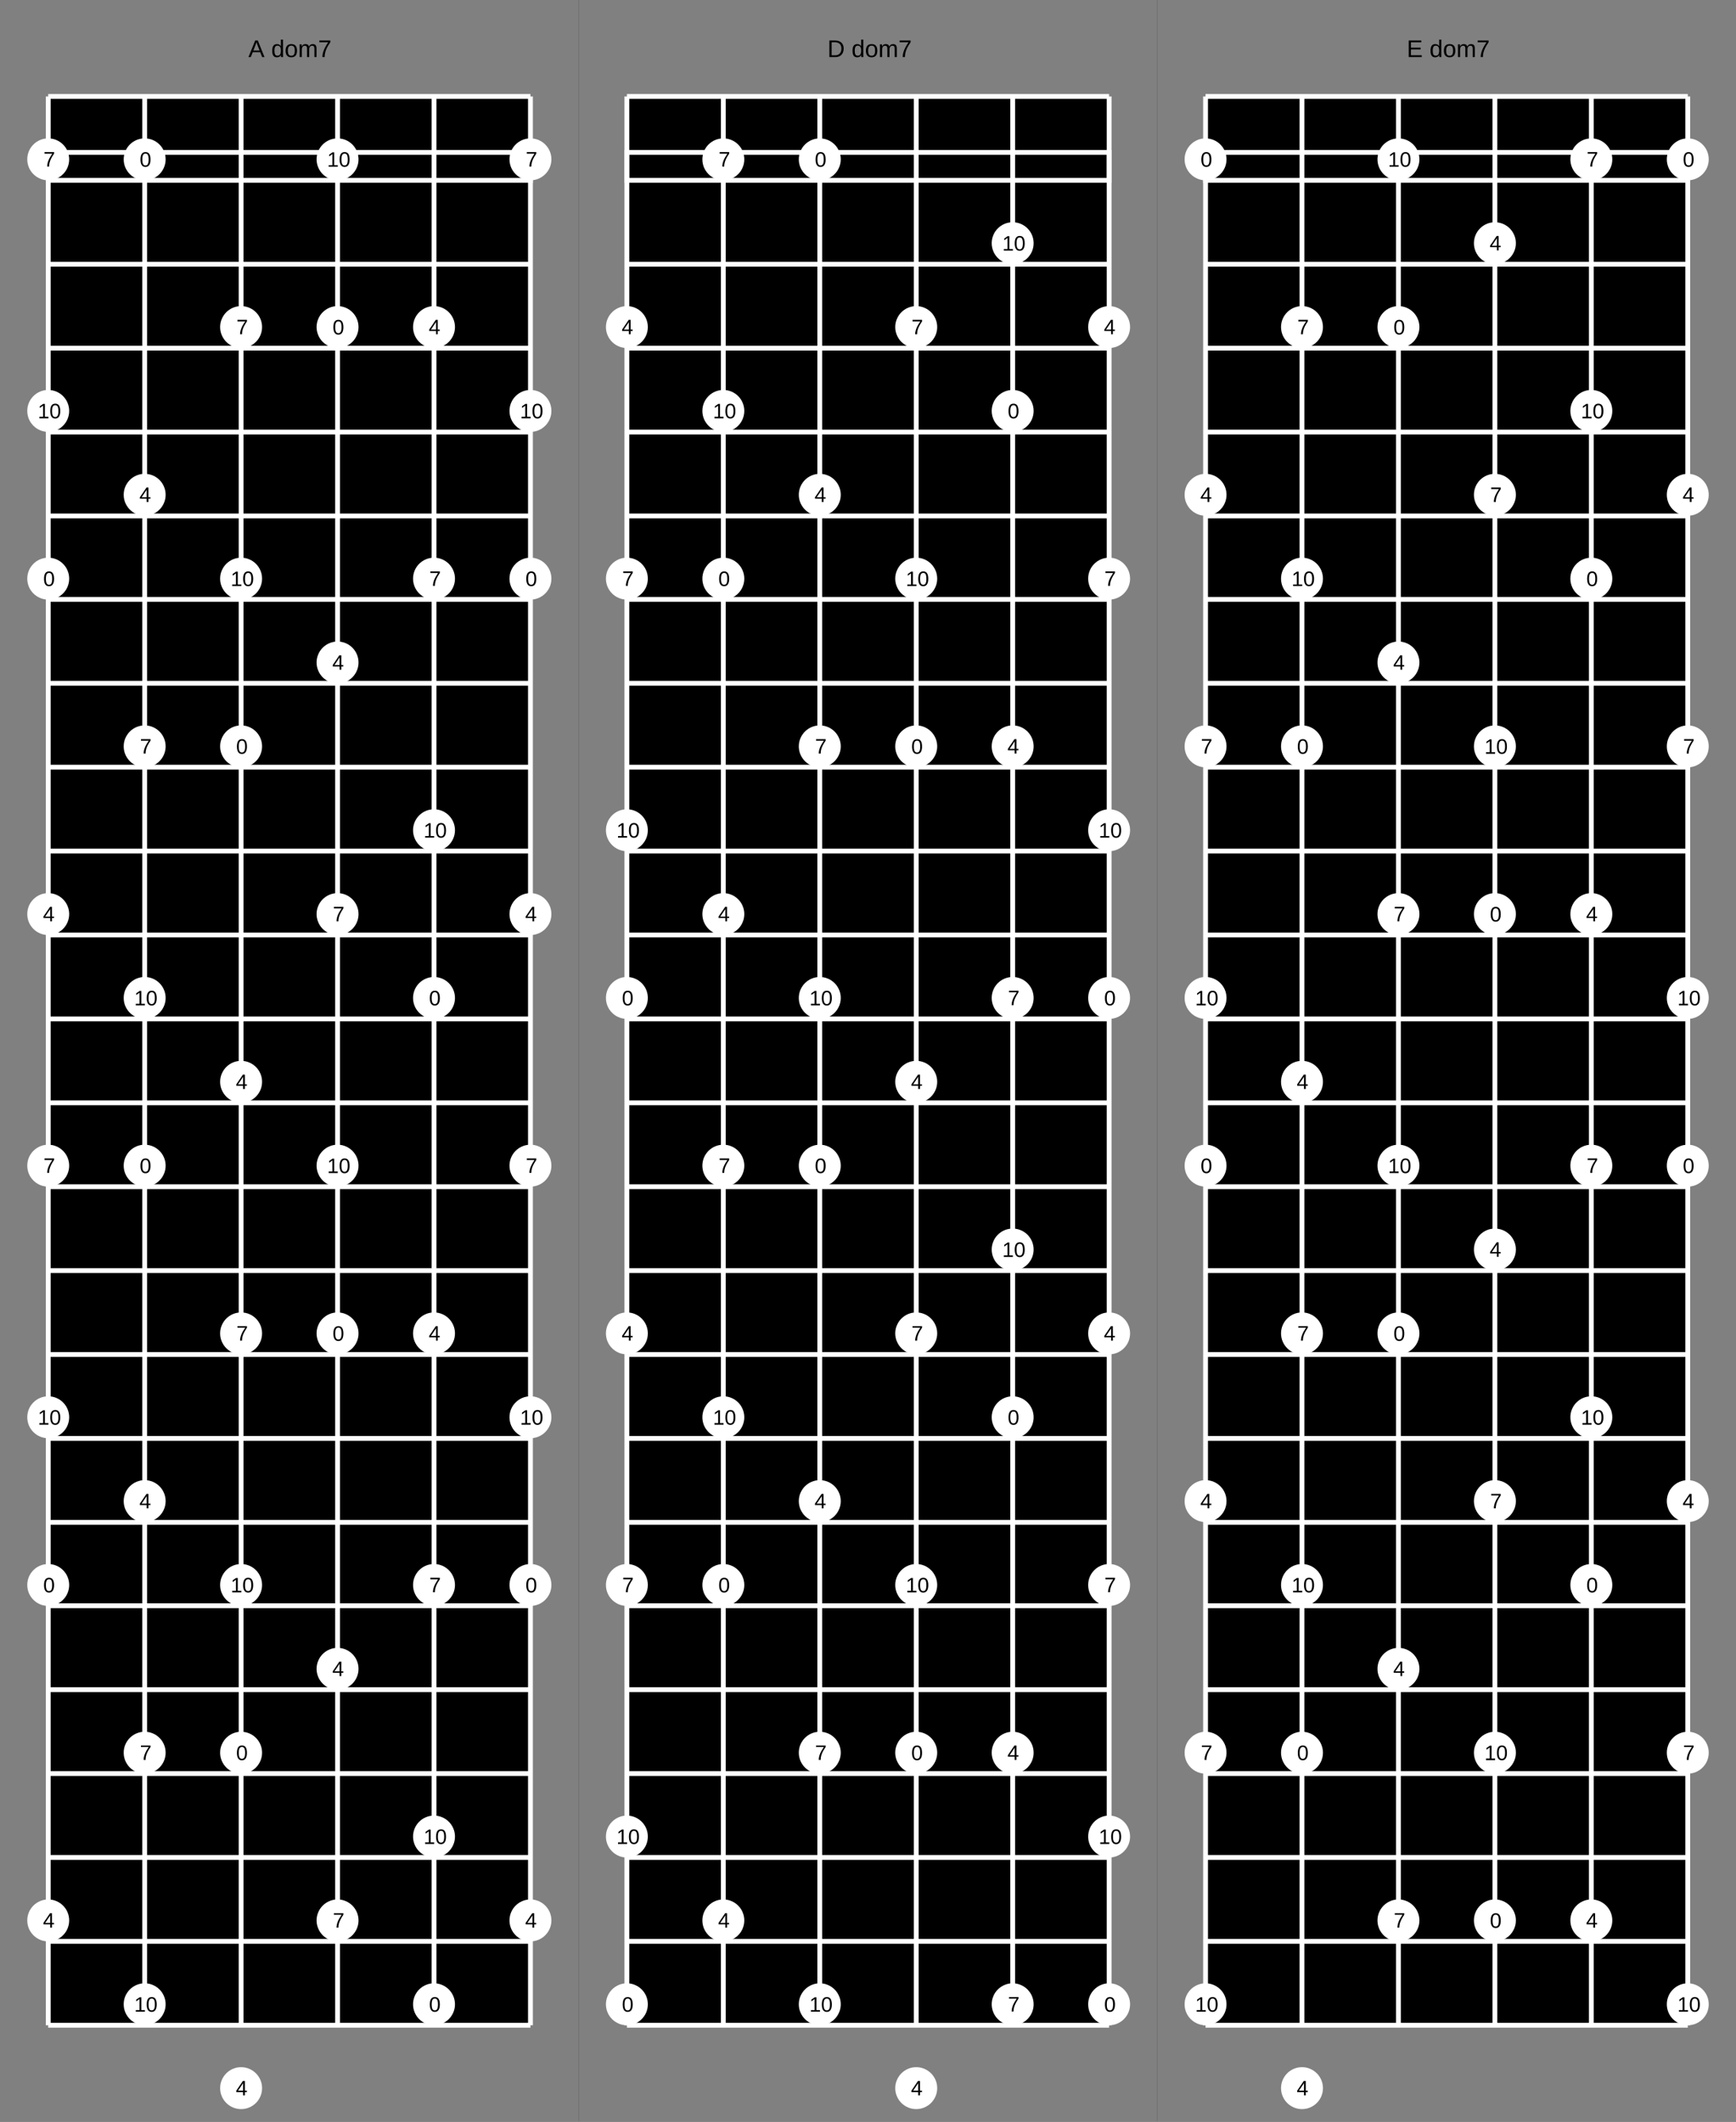 <?xml version="1.0" encoding="UTF-8"?>
<svg xmlns="http://www.w3.org/2000/svg" xmlns:xlink="http://www.w3.org/1999/xlink" width="720pt" height="880pt" viewBox="0 0 720 880" version="1.1">
<rect x="0" y="0" width="720" height="880" fill="#333333" stroke="none"/>
<defs>
<g>
<symbol overflow="visible" id="glyph0-0">
<path style="stroke:none;" d="M 1 -6.875 L 6.5 -6.875 L 6.5 0 L 1 0 Z M 1.375 -6.516 L 1.375 -0.375 L 6.125 -0.375 L 6.125 -6.516 Z M 1.375 -6.516 "/>
</symbol>
<symbol overflow="visible" id="glyph0-1">
<path style="stroke:none;" d="M 5.703 0 L 4.906 -2.016 L 1.781 -2.016 L 0.984 0 L 0.016 0 L 2.828 -6.875 L 3.891 -6.875 L 6.656 0 Z M 3.344 -6.172 L 3.297 -6.047 C 3.211 -5.773 3.094 -5.426 2.938 -5 L 2.062 -2.734 L 4.641 -2.734 L 3.75 -5.016 C 3.656 -5.234 3.566 -5.484 3.484 -5.766 Z M 3.344 -6.172 "/>
</symbol>
<symbol overflow="visible" id="glyph0-2">
<path style="stroke:none;" d=""/>
</symbol>
<symbol overflow="visible" id="glyph0-3">
<path style="stroke:none;" d="M 4.016 -0.844 C 3.848 -0.508 3.629 -0.27 3.359 -0.125 C 3.086 0.02 2.754 0.094 2.359 0.094 C 1.691 0.094 1.203 -0.129 0.891 -0.578 C 0.578 -1.023 0.422 -1.707 0.422 -2.625 C 0.422 -4.457 1.066 -5.375 2.359 -5.375 C 2.766 -5.375 3.098 -5.301 3.359 -5.156 C 3.629 -5.008 3.848 -4.781 4.016 -4.469 L 4.016 -7.25 L 4.891 -7.25 L 4.891 -1.094 C 4.891 -0.539 4.898 -0.176 4.922 0 L 4.078 0 C 4.066 -0.051 4.055 -0.172 4.047 -0.359 C 4.035 -0.547 4.031 -0.707 4.031 -0.844 Z M 1.344 -2.641 C 1.344 -1.898 1.438 -1.367 1.625 -1.047 C 1.82 -0.734 2.145 -0.578 2.594 -0.578 C 3.082 -0.578 3.441 -0.75 3.672 -1.094 C 3.898 -1.438 4.016 -1.973 4.016 -2.703 C 4.016 -3.398 3.898 -3.91 3.672 -4.234 C 3.441 -4.566 3.082 -4.734 2.594 -4.734 C 2.156 -4.734 1.836 -4.566 1.641 -4.234 C 1.441 -3.91 1.344 -3.379 1.344 -2.641 Z M 1.344 -2.641 "/>
</symbol>
<symbol overflow="visible" id="glyph0-4">
<path style="stroke:none;" d="M 5.141 -2.641 C 5.141 -1.723 4.938 -1.035 4.531 -0.578 C 4.125 -0.129 3.535 0.094 2.766 0.094 C 1.992 0.094 1.41 -0.141 1.016 -0.609 C 0.617 -1.078 0.422 -1.754 0.422 -2.641 C 0.422 -4.461 1.207 -5.375 2.781 -5.375 C 3.594 -5.375 4.188 -5.148 4.562 -4.703 C 4.945 -4.266 5.141 -3.578 5.141 -2.641 Z M 4.219 -2.641 C 4.219 -3.367 4.109 -3.898 3.891 -4.234 C 3.672 -4.566 3.305 -4.734 2.797 -4.734 C 2.285 -4.734 1.914 -4.562 1.688 -4.219 C 1.457 -3.883 1.344 -3.359 1.344 -2.641 C 1.344 -1.953 1.453 -1.43 1.672 -1.078 C 1.898 -0.723 2.258 -0.547 2.75 -0.547 C 3.281 -0.547 3.656 -0.711 3.875 -1.047 C 4.102 -1.391 4.219 -1.922 4.219 -2.641 Z M 4.219 -2.641 "/>
</symbol>
<symbol overflow="visible" id="glyph0-5">
<path style="stroke:none;" d="M 3.75 0 L 3.75 -3.344 C 3.75 -3.852 3.676 -4.207 3.531 -4.406 C 3.395 -4.602 3.145 -4.703 2.781 -4.703 C 2.406 -4.703 2.109 -4.555 1.891 -4.266 C 1.672 -3.984 1.562 -3.582 1.562 -3.062 L 1.562 0 L 0.688 0 L 0.688 -4.156 C 0.688 -4.77 0.68 -5.145 0.672 -5.281 L 1.5 -5.281 C 1.5 -5.27 1.5 -5.227 1.5 -5.156 C 1.508 -5.082 1.516 -5 1.516 -4.906 C 1.523 -4.812 1.531 -4.633 1.531 -4.375 L 1.547 -4.375 C 1.734 -4.75 1.945 -5.008 2.188 -5.156 C 2.438 -5.301 2.738 -5.375 3.094 -5.375 C 3.488 -5.375 3.801 -5.297 4.031 -5.141 C 4.27 -4.984 4.438 -4.727 4.531 -4.375 L 4.547 -4.375 C 4.723 -4.727 4.941 -4.984 5.203 -5.141 C 5.461 -5.297 5.773 -5.375 6.141 -5.375 C 6.672 -5.375 7.055 -5.227 7.297 -4.938 C 7.547 -4.656 7.672 -4.18 7.672 -3.516 L 7.672 0 L 6.797 0 L 6.797 -3.344 C 6.797 -3.852 6.723 -4.207 6.578 -4.406 C 6.441 -4.602 6.191 -4.703 5.828 -4.703 C 5.453 -4.703 5.156 -4.555 4.938 -4.266 C 4.727 -3.984 4.625 -3.582 4.625 -3.062 L 4.625 0 Z M 3.75 0 "/>
</symbol>
<symbol overflow="visible" id="glyph0-6">
<path style="stroke:none;" d="M 5.062 -6.172 C 4.352 -5.098 3.852 -4.254 3.562 -3.641 C 3.281 -3.035 3.066 -2.438 2.922 -1.844 C 2.773 -1.25 2.703 -0.633 2.703 0 L 1.781 0 C 1.781 -0.875 1.969 -1.797 2.344 -2.766 C 2.719 -3.742 3.336 -4.867 4.203 -6.141 L 0.516 -6.141 L 0.516 -6.875 L 5.062 -6.875 Z M 5.062 -6.172 "/>
</symbol>
<symbol overflow="visible" id="glyph0-7">
<path style="stroke:none;" d="M 6.75 -3.516 C 6.75 -2.805 6.609 -2.18 6.328 -1.641 C 6.047 -1.109 5.648 -0.703 5.141 -0.422 C 4.641 -0.141 4.055 0 3.391 0 L 0.828 0 L 0.828 -6.875 L 3.094 -6.875 C 4.258 -6.875 5.16 -6.582 5.797 -6 C 6.43 -5.414 6.75 -4.586 6.75 -3.516 Z M 5.812 -3.516 C 5.812 -4.367 5.578 -5.02 5.109 -5.469 C 4.641 -5.914 3.961 -6.141 3.078 -6.141 L 1.75 -6.141 L 1.75 -0.75 L 3.281 -0.75 C 3.789 -0.75 4.234 -0.859 4.609 -1.078 C 4.992 -1.297 5.289 -1.613 5.5 -2.031 C 5.707 -2.445 5.812 -2.941 5.812 -3.516 Z M 5.812 -3.516 "/>
</symbol>
<symbol overflow="visible" id="glyph0-8">
<path style="stroke:none;" d="M 0.828 0 L 0.828 -6.875 L 6.047 -6.875 L 6.047 -6.125 L 1.75 -6.125 L 1.75 -3.906 L 5.75 -3.906 L 5.75 -3.156 L 1.75 -3.156 L 1.75 -0.766 L 6.234 -0.766 L 6.234 0 Z M 0.828 0 "/>
</symbol>
<symbol overflow="visible" id="glyph1-0">
<path style="stroke:none;" d="M 0.875 -5.984 L 5.656 -5.984 L 5.656 0 L 0.875 0 Z M 1.188 -5.672 L 1.188 -0.328 L 5.328 -0.328 L 5.328 -5.672 Z M 1.188 -5.672 "/>
</symbol>
<symbol overflow="visible" id="glyph1-1">
<path style="stroke:none;" d="M 4.5 -3 C 4.5 -2 4.32 -1.234 3.969 -0.703 C 3.613 -0.18 3.094 0.078 2.406 0.078 C 1.719 0.078 1.203 -0.18 0.859 -0.703 C 0.516 -1.223 0.344 -1.988 0.344 -3 C 0.344 -4.02 0.508 -4.785 0.844 -5.297 C 1.176 -5.816 1.707 -6.078 2.438 -6.078 C 3.145 -6.078 3.664 -5.816 4 -5.297 C 4.332 -4.773 4.5 -4.008 4.5 -3 Z M 3.719 -3 C 3.719 -3.863 3.617 -4.488 3.422 -4.875 C 3.223 -5.258 2.895 -5.453 2.438 -5.453 C 1.969 -5.453 1.629 -5.258 1.422 -4.875 C 1.211 -4.5 1.109 -3.875 1.109 -3 C 1.109 -2.145 1.211 -1.52 1.422 -1.125 C 1.629 -0.738 1.961 -0.547 2.422 -0.547 C 2.867 -0.547 3.195 -0.742 3.406 -1.141 C 3.613 -1.547 3.719 -2.164 3.719 -3 Z M 3.719 -3 "/>
</symbol>
<symbol overflow="visible" id="glyph1-2">
<path style="stroke:none;" d="M 3.75 -1.359 L 3.75 0 L 3.016 0 L 3.016 -1.359 L 0.203 -1.359 L 0.203 -1.953 L 2.938 -5.984 L 3.75 -5.984 L 3.75 -1.953 L 4.578 -1.953 L 4.578 -1.359 Z M 3.016 -5.125 C 3.016 -5.102 2.977 -5.023 2.906 -4.891 C 2.832 -4.766 2.773 -4.676 2.734 -4.625 L 1.203 -2.359 L 0.969 -2.047 L 0.906 -1.953 L 3.016 -1.953 Z M 3.016 -5.125 "/>
</symbol>
<symbol overflow="visible" id="glyph1-3">
<path style="stroke:none;" d="M 4.406 -5.375 C 3.789 -4.438 3.359 -3.703 3.109 -3.172 C 2.859 -2.641 2.664 -2.113 2.531 -1.594 C 2.406 -1.082 2.344 -0.551 2.344 0 L 1.547 0 C 1.547 -0.758 1.707 -1.562 2.031 -2.406 C 2.363 -3.258 2.906 -4.238 3.656 -5.344 L 0.453 -5.344 L 0.453 -5.984 L 4.406 -5.984 Z M 4.406 -5.375 "/>
</symbol>
<symbol overflow="visible" id="glyph1-4">
<path style="stroke:none;" d="M 0.656 0 L 0.656 -0.656 L 2.188 -0.656 L 2.188 -5.25 L 0.844 -4.297 L 0.844 -5.016 L 2.25 -5.984 L 2.953 -5.984 L 2.953 -0.656 L 4.422 -0.656 L 4.422 0 Z M 0.656 0 "/>
</symbol>
</g>
</defs>
<g id="surface1">
<path style=" stroke:none;fill-rule:nonzero;fill:rgb(50%,50%,50%);fill-opacity:1;" d="M 0 0 L 240 0 L 240 880 L 0 880 Z M 0 0 "/>
<g style="fill:rgb(0%,0%,0%);fill-opacity:1;">
  <use xlink:href="#glyph0-1" x="103.031" y="23.672"/>
  <use xlink:href="#glyph0-2" x="109.701" y="23.672"/>
  <use xlink:href="#glyph0-3" x="112.479" y="23.672"/>
  <use xlink:href="#glyph0-4" x="118.041" y="23.672"/>
  <use xlink:href="#glyph0-5" x="123.603" y="23.672"/>
  <use xlink:href="#glyph0-6" x="131.933" y="23.672"/>
</g>
<path style=" stroke:none;fill-rule:nonzero;fill:rgb(0%,0%,0%);fill-opacity:1;" d="M 20 40 L 220 40 L 220 840 L 20 840 Z M 20 40 "/>
<path style="fill:none;stroke-width:0.01;stroke-linecap:butt;stroke-linejoin:miter;stroke:rgb(100%,100%,100%);stroke-opacity:1;stroke-miterlimit:10;" d="M 0 0.116 L 1 0.116 L 1 0.174 L 0 0.174 Z M 0 0 L 1 0 M 0 0.174 L 1 0.174 M 0 0.348 L 1 0.348 M 0 0.522 L 1 0.522 M 0 0.696 L 1 0.696 M 0 0.87 L 1 0.87 M 0 1.043 L 1 1.043 M 0 1.217 L 1 1.217 M 0 1.391 L 1 1.391 M 0 1.565 L 1 1.565 M 0 1.739 L 1 1.739 M 0 1.913 L 1 1.913 M 0 2.087 L 1 2.087 M 0 2.261 L 1 2.261 M 0 2.435 L 1 2.435 M 0 2.609 L 1 2.609 M 0 2.783 L 1 2.783 M 0 2.957 L 1 2.957 M 0 3.13 L 1 3.13 M 0 3.304 L 1 3.304 M 0 3.478 L 1 3.478 M 0 3.652 L 1 3.652 M 0 3.826 L 1 3.826 M 0 4 L 1 4 " transform="matrix(200,0,0,200,20,40)"/>
<path style="fill:none;stroke-width:0.01;stroke-linecap:butt;stroke-linejoin:miter;stroke:rgb(100%,100%,100%);stroke-opacity:1;stroke-miterlimit:10;" d="M 0 0 L 0 4 M 0.2 0 L 0.2 4 M 0.4 0 L 0.4 4 M 0.6 0 L 0.6 4 M 0.8 0 L 0.8 4 M 1 0 L 1 4 " transform="matrix(200,0,0,200,20,40)"/>
<path style=" stroke:none;fill-rule:nonzero;fill:rgb(100%,100%,100%);fill-opacity:1;" d="M 28.695 240 C 28.695 244.801 24.801 248.695 20 248.695 C 15.199 248.695 11.305 244.801 11.305 240 C 11.305 235.199 15.199 231.305 20 231.305 C 24.801 231.305 28.695 235.199 28.695 240 "/>
<g style="fill:rgb(0%,0%,0%);fill-opacity:1;">
  <use xlink:href="#glyph1-1" x="17.922" y="243.078"/>
</g>
<path style=" stroke:none;fill-rule:nonzero;fill:rgb(100%,100%,100%);fill-opacity:1;" d="M 22.758 243.078 L 28.695 657.391 C 28.695 662.195 24.801 666.086 20 666.086 C 15.199 666.086 11.305 662.195 11.305 657.391 C 11.305 652.59 15.199 648.695 20 648.695 C 24.801 648.695 28.695 652.59 28.695 657.391 "/>
<g style="fill:rgb(0%,0%,0%);fill-opacity:1;">
  <use xlink:href="#glyph1-1" x="17.922" y="660.469"/>
</g>
<path style=" stroke:none;fill-rule:nonzero;fill:rgb(100%,100%,100%);fill-opacity:1;" d="M 22.758 660.469 L 68.695 66.086 C 68.695 70.891 64.801 74.781 60 74.781 C 55.199 74.781 51.305 70.891 51.305 66.086 C 51.305 61.285 55.199 57.391 60 57.391 C 64.801 57.391 68.695 61.285 68.695 66.086 "/>
<g style="fill:rgb(0%,0%,0%);fill-opacity:1;">
  <use xlink:href="#glyph1-1" x="57.922" y="69.164"/>
</g>
<path style=" stroke:none;fill-rule:nonzero;fill:rgb(100%,100%,100%);fill-opacity:1;" d="M 62.758 69.164 L 68.695 483.477 C 68.695 488.281 64.801 492.176 60 492.176 C 55.199 492.176 51.305 488.281 51.305 483.477 C 51.305 478.676 55.199 474.781 60 474.781 C 64.801 474.781 68.695 478.676 68.695 483.477 "/>
<g style="fill:rgb(0%,0%,0%);fill-opacity:1;">
  <use xlink:href="#glyph1-1" x="57.922" y="486.555"/>
</g>
<path style=" stroke:none;fill-rule:nonzero;fill:rgb(100%,100%,100%);fill-opacity:1;" d="M 62.758 486.555 L 108.695 309.566 C 108.695 314.367 104.801 318.262 100 318.262 C 95.199 318.262 91.305 314.367 91.305 309.566 C 91.305 304.762 95.199 300.871 100 300.871 C 104.801 300.871 108.695 304.762 108.695 309.566 "/>
<g style="fill:rgb(0%,0%,0%);fill-opacity:1;">
  <use xlink:href="#glyph1-1" x="97.922" y="312.645"/>
</g>
<path style=" stroke:none;fill-rule:nonzero;fill:rgb(100%,100%,100%);fill-opacity:1;" d="M 102.758 312.645 L 108.695 726.957 C 108.695 731.758 104.801 735.652 100 735.652 C 95.199 735.652 91.305 731.758 91.305 726.957 C 91.305 722.152 95.199 718.262 100 718.262 C 104.801 718.262 108.695 722.152 108.695 726.957 "/>
<g style="fill:rgb(0%,0%,0%);fill-opacity:1;">
  <use xlink:href="#glyph1-1" x="97.922" y="730.035"/>
</g>
<path style=" stroke:none;fill-rule:nonzero;fill:rgb(100%,100%,100%);fill-opacity:1;" d="M 102.758 730.035 L 148.695 135.652 C 148.695 140.453 144.801 144.348 140 144.348 C 135.199 144.348 131.305 140.453 131.305 135.652 C 131.305 130.852 135.199 126.957 140 126.957 C 144.801 126.957 148.695 130.852 148.695 135.652 "/>
<g style="fill:rgb(0%,0%,0%);fill-opacity:1;">
  <use xlink:href="#glyph1-1" x="137.922" y="138.73"/>
</g>
<path style=" stroke:none;fill-rule:nonzero;fill:rgb(100%,100%,100%);fill-opacity:1;" d="M 142.758 138.73 L 148.695 553.043 C 148.695 557.848 144.801 561.738 140 561.738 C 135.199 561.738 131.305 557.848 131.305 553.043 C 131.305 548.242 135.199 544.348 140 544.348 C 144.801 544.348 148.695 548.242 148.695 553.043 "/>
<g style="fill:rgb(0%,0%,0%);fill-opacity:1;">
  <use xlink:href="#glyph1-1" x="137.922" y="556.121"/>
</g>
<path style=" stroke:none;fill-rule:nonzero;fill:rgb(100%,100%,100%);fill-opacity:1;" d="M 142.758 556.121 L 188.695 413.914 C 188.695 418.715 184.801 422.609 180 422.609 C 175.199 422.609 171.305 418.715 171.305 413.914 C 171.305 409.109 175.199 405.219 180 405.219 C 184.801 405.219 188.695 409.109 188.695 413.914 "/>
<g style="fill:rgb(0%,0%,0%);fill-opacity:1;">
  <use xlink:href="#glyph1-1" x="177.922" y="416.992"/>
</g>
<path style=" stroke:none;fill-rule:nonzero;fill:rgb(100%,100%,100%);fill-opacity:1;" d="M 182.758 416.992 L 188.695 831.305 C 188.695 836.105 184.801 840 180 840 C 175.199 840 171.305 836.105 171.305 831.305 C 171.305 826.5 175.199 822.609 180 822.609 C 184.801 822.609 188.695 826.5 188.695 831.305 "/>
<g style="fill:rgb(0%,0%,0%);fill-opacity:1;">
  <use xlink:href="#glyph1-1" x="177.922" y="834.383"/>
</g>
<path style=" stroke:none;fill-rule:nonzero;fill:rgb(100%,100%,100%);fill-opacity:1;" d="M 182.758 834.383 L 228.695 240 C 228.695 244.801 224.801 248.695 220 248.695 C 215.199 248.695 211.305 244.801 211.305 240 C 211.305 235.199 215.199 231.305 220 231.305 C 224.801 231.305 228.695 235.199 228.695 240 "/>
<g style="fill:rgb(0%,0%,0%);fill-opacity:1;">
  <use xlink:href="#glyph1-1" x="217.922" y="243.078"/>
</g>
<path style=" stroke:none;fill-rule:nonzero;fill:rgb(100%,100%,100%);fill-opacity:1;" d="M 222.758 243.078 L 228.695 657.391 C 228.695 662.195 224.801 666.086 220 666.086 C 215.199 666.086 211.305 662.195 211.305 657.391 C 211.305 652.59 215.199 648.695 220 648.695 C 224.801 648.695 228.695 652.59 228.695 657.391 "/>
<g style="fill:rgb(0%,0%,0%);fill-opacity:1;">
  <use xlink:href="#glyph1-1" x="217.922" y="660.469"/>
</g>
<path style=" stroke:none;fill-rule:nonzero;fill:rgb(100%,100%,100%);fill-opacity:1;" d="M 222.758 660.469 L 28.695 379.129 C 28.695 383.934 24.801 387.824 20 387.824 C 15.199 387.824 11.305 383.934 11.305 379.129 C 11.305 374.328 15.199 370.434 20 370.434 C 24.801 370.434 28.695 374.328 28.695 379.129 "/>
<g style="fill:rgb(0%,0%,0%);fill-opacity:1;">
  <use xlink:href="#glyph1-2" x="17.809" y="382.121"/>
</g>
<path style=" stroke:none;fill-rule:nonzero;fill:rgb(100%,100%,100%);fill-opacity:1;" d="M 22.645 382.121 L 28.695 796.523 C 28.695 801.324 24.801 805.219 20 805.219 C 15.199 805.219 11.305 801.324 11.305 796.523 C 11.305 791.719 15.199 787.824 20 787.824 C 24.801 787.824 28.695 791.719 28.695 796.523 "/>
<g style="fill:rgb(0%,0%,0%);fill-opacity:1;">
  <use xlink:href="#glyph1-2" x="17.809" y="799.512"/>
</g>
<path style=" stroke:none;fill-rule:nonzero;fill:rgb(100%,100%,100%);fill-opacity:1;" d="M 22.645 799.512 L 68.695 205.219 C 68.695 210.02 64.801 213.914 60 213.914 C 55.199 213.914 51.305 210.02 51.305 205.219 C 51.305 200.414 55.199 196.523 60 196.523 C 64.801 196.523 68.695 200.414 68.695 205.219 "/>
<g style="fill:rgb(0%,0%,0%);fill-opacity:1;">
  <use xlink:href="#glyph1-2" x="57.809" y="208.207"/>
</g>
<path style=" stroke:none;fill-rule:nonzero;fill:rgb(100%,100%,100%);fill-opacity:1;" d="M 62.645 208.207 L 68.695 622.609 C 68.695 627.41 64.801 631.305 60 631.305 C 55.199 631.305 51.305 627.41 51.305 622.609 C 51.305 617.805 55.199 613.914 60 613.914 C 64.801 613.914 68.695 617.805 68.695 622.609 "/>
<g style="fill:rgb(0%,0%,0%);fill-opacity:1;">
  <use xlink:href="#glyph1-2" x="57.809" y="625.602"/>
</g>
<path style=" stroke:none;fill-rule:nonzero;fill:rgb(100%,100%,100%);fill-opacity:1;" d="M 62.645 625.602 L 108.695 448.695 C 108.695 453.5 104.801 457.391 100 457.391 C 95.199 457.391 91.305 453.5 91.305 448.695 C 91.305 443.895 95.199 440 100 440 C 104.801 440 108.695 443.895 108.695 448.695 "/>
<g style="fill:rgb(0%,0%,0%);fill-opacity:1;">
  <use xlink:href="#glyph1-2" x="97.809" y="451.688"/>
</g>
<path style=" stroke:none;fill-rule:nonzero;fill:rgb(100%,100%,100%);fill-opacity:1;" d="M 102.645 451.688 L 108.695 866.086 C 108.695 870.891 104.801 874.781 100 874.781 C 95.199 874.781 91.305 870.891 91.305 866.086 C 91.305 861.285 95.199 857.391 100 857.391 C 104.801 857.391 108.695 861.285 108.695 866.086 "/>
<g style="fill:rgb(0%,0%,0%);fill-opacity:1;">
  <use xlink:href="#glyph1-2" x="97.809" y="869.078"/>
</g>
<path style=" stroke:none;fill-rule:nonzero;fill:rgb(100%,100%,100%);fill-opacity:1;" d="M 102.645 869.078 L 148.695 274.781 C 148.695 279.586 144.801 283.477 140 283.477 C 135.199 283.477 131.305 279.586 131.305 274.781 C 131.305 269.98 135.199 266.086 140 266.086 C 144.801 266.086 148.695 269.98 148.695 274.781 "/>
<g style="fill:rgb(0%,0%,0%);fill-opacity:1;">
  <use xlink:href="#glyph1-2" x="137.809" y="277.773"/>
</g>
<path style=" stroke:none;fill-rule:nonzero;fill:rgb(100%,100%,100%);fill-opacity:1;" d="M 142.645 277.773 L 148.695 692.176 C 148.695 696.977 144.801 700.871 140 700.871 C 135.199 700.871 131.305 696.977 131.305 692.176 C 131.305 687.371 135.199 683.477 140 683.477 C 144.801 683.477 148.695 687.371 148.695 692.176 "/>
<g style="fill:rgb(0%,0%,0%);fill-opacity:1;">
  <use xlink:href="#glyph1-2" x="137.809" y="695.164"/>
</g>
<path style=" stroke:none;fill-rule:nonzero;fill:rgb(100%,100%,100%);fill-opacity:1;" d="M 142.645 695.164 L 188.695 135.652 C 188.695 140.453 184.801 144.348 180 144.348 C 175.199 144.348 171.305 140.453 171.305 135.652 C 171.305 130.852 175.199 126.957 180 126.957 C 184.801 126.957 188.695 130.852 188.695 135.652 "/>
<g style="fill:rgb(0%,0%,0%);fill-opacity:1;">
  <use xlink:href="#glyph1-2" x="177.809" y="138.645"/>
</g>
<path style=" stroke:none;fill-rule:nonzero;fill:rgb(100%,100%,100%);fill-opacity:1;" d="M 182.645 138.645 L 188.695 553.043 C 188.695 557.848 184.801 561.738 180 561.738 C 175.199 561.738 171.305 557.848 171.305 553.043 C 171.305 548.242 175.199 544.348 180 544.348 C 184.801 544.348 188.695 548.242 188.695 553.043 "/>
<g style="fill:rgb(0%,0%,0%);fill-opacity:1;">
  <use xlink:href="#glyph1-2" x="177.809" y="556.035"/>
</g>
<path style=" stroke:none;fill-rule:nonzero;fill:rgb(100%,100%,100%);fill-opacity:1;" d="M 182.645 556.035 L 228.695 379.129 C 228.695 383.934 224.801 387.824 220 387.824 C 215.199 387.824 211.305 383.934 211.305 379.129 C 211.305 374.328 215.199 370.434 220 370.434 C 224.801 370.434 228.695 374.328 228.695 379.129 "/>
<g style="fill:rgb(0%,0%,0%);fill-opacity:1;">
  <use xlink:href="#glyph1-2" x="217.809" y="382.121"/>
</g>
<path style=" stroke:none;fill-rule:nonzero;fill:rgb(100%,100%,100%);fill-opacity:1;" d="M 222.645 382.121 L 228.695 796.523 C 228.695 801.324 224.801 805.219 220 805.219 C 215.199 805.219 211.305 801.324 211.305 796.523 C 211.305 791.719 215.199 787.824 220 787.824 C 224.801 787.824 228.695 791.719 228.695 796.523 "/>
<g style="fill:rgb(0%,0%,0%);fill-opacity:1;">
  <use xlink:href="#glyph1-2" x="217.809" y="799.512"/>
</g>
<path style=" stroke:none;fill-rule:nonzero;fill:rgb(100%,100%,100%);fill-opacity:1;" d="M 222.645 799.512 L 28.695 66.086 C 28.695 70.891 24.801 74.781 20 74.781 C 15.199 74.781 11.305 70.891 11.305 66.086 C 11.305 61.285 15.199 57.391 20 57.391 C 24.801 57.391 28.695 61.285 28.695 66.086 "/>
<g style="fill:rgb(0%,0%,0%);fill-opacity:1;">
  <use xlink:href="#glyph1-3" x="18.023" y="69.078"/>
</g>
<path style=" stroke:none;fill-rule:nonzero;fill:rgb(100%,100%,100%);fill-opacity:1;" d="M 22.859 69.078 L 28.695 483.477 C 28.695 488.281 24.801 492.176 20 492.176 C 15.199 492.176 11.305 488.281 11.305 483.477 C 11.305 478.676 15.199 474.781 20 474.781 C 24.801 474.781 28.695 478.676 28.695 483.477 "/>
<g style="fill:rgb(0%,0%,0%);fill-opacity:1;">
  <use xlink:href="#glyph1-3" x="18.023" y="486.469"/>
</g>
<path style=" stroke:none;fill-rule:nonzero;fill:rgb(100%,100%,100%);fill-opacity:1;" d="M 22.859 486.469 L 68.695 309.566 C 68.695 314.367 64.801 318.262 60 318.262 C 55.199 318.262 51.305 314.367 51.305 309.566 C 51.305 304.762 55.199 300.871 60 300.871 C 64.801 300.871 68.695 304.762 68.695 309.566 "/>
<g style="fill:rgb(0%,0%,0%);fill-opacity:1;">
  <use xlink:href="#glyph1-3" x="58.023" y="312.555"/>
</g>
<path style=" stroke:none;fill-rule:nonzero;fill:rgb(100%,100%,100%);fill-opacity:1;" d="M 62.859 312.555 L 68.695 726.957 C 68.695 731.758 64.801 735.652 60 735.652 C 55.199 735.652 51.305 731.758 51.305 726.957 C 51.305 722.152 55.199 718.262 60 718.262 C 64.801 718.262 68.695 722.152 68.695 726.957 "/>
<g style="fill:rgb(0%,0%,0%);fill-opacity:1;">
  <use xlink:href="#glyph1-3" x="58.023" y="729.949"/>
</g>
<path style=" stroke:none;fill-rule:nonzero;fill:rgb(100%,100%,100%);fill-opacity:1;" d="M 62.859 729.949 L 108.695 135.652 C 108.695 140.453 104.801 144.348 100 144.348 C 95.199 144.348 91.305 140.453 91.305 135.652 C 91.305 130.852 95.199 126.957 100 126.957 C 104.801 126.957 108.695 130.852 108.695 135.652 "/>
<g style="fill:rgb(0%,0%,0%);fill-opacity:1;">
  <use xlink:href="#glyph1-3" x="98.023" y="138.645"/>
</g>
<path style=" stroke:none;fill-rule:nonzero;fill:rgb(100%,100%,100%);fill-opacity:1;" d="M 102.859 138.645 L 108.695 553.043 C 108.695 557.848 104.801 561.738 100 561.738 C 95.199 561.738 91.305 557.848 91.305 553.043 C 91.305 548.242 95.199 544.348 100 544.348 C 104.801 544.348 108.695 548.242 108.695 553.043 "/>
<g style="fill:rgb(0%,0%,0%);fill-opacity:1;">
  <use xlink:href="#glyph1-3" x="98.023" y="556.035"/>
</g>
<path style=" stroke:none;fill-rule:nonzero;fill:rgb(100%,100%,100%);fill-opacity:1;" d="M 102.859 556.035 L 148.695 379.129 C 148.695 383.934 144.801 387.824 140 387.824 C 135.199 387.824 131.305 383.934 131.305 379.129 C 131.305 374.328 135.199 370.434 140 370.434 C 144.801 370.434 148.695 374.328 148.695 379.129 "/>
<g style="fill:rgb(0%,0%,0%);fill-opacity:1;">
  <use xlink:href="#glyph1-3" x="138.023" y="382.121"/>
</g>
<path style=" stroke:none;fill-rule:nonzero;fill:rgb(100%,100%,100%);fill-opacity:1;" d="M 142.859 382.121 L 148.695 796.523 C 148.695 801.324 144.801 805.219 140 805.219 C 135.199 805.219 131.305 801.324 131.305 796.523 C 131.305 791.719 135.199 787.824 140 787.824 C 144.801 787.824 148.695 791.719 148.695 796.523 "/>
<g style="fill:rgb(0%,0%,0%);fill-opacity:1;">
  <use xlink:href="#glyph1-3" x="138.023" y="799.512"/>
</g>
<path style=" stroke:none;fill-rule:nonzero;fill:rgb(100%,100%,100%);fill-opacity:1;" d="M 142.859 799.512 L 188.695 240 C 188.695 244.801 184.801 248.695 180 248.695 C 175.199 248.695 171.305 244.801 171.305 240 C 171.305 235.199 175.199 231.305 180 231.305 C 184.801 231.305 188.695 235.199 188.695 240 "/>
<g style="fill:rgb(0%,0%,0%);fill-opacity:1;">
  <use xlink:href="#glyph1-3" x="178.023" y="242.992"/>
</g>
<path style=" stroke:none;fill-rule:nonzero;fill:rgb(100%,100%,100%);fill-opacity:1;" d="M 182.859 242.992 L 188.695 657.391 C 188.695 662.195 184.801 666.086 180 666.086 C 175.199 666.086 171.305 662.195 171.305 657.391 C 171.305 652.59 175.199 648.695 180 648.695 C 184.801 648.695 188.695 652.59 188.695 657.391 "/>
<g style="fill:rgb(0%,0%,0%);fill-opacity:1;">
  <use xlink:href="#glyph1-3" x="178.023" y="660.383"/>
</g>
<path style=" stroke:none;fill-rule:nonzero;fill:rgb(100%,100%,100%);fill-opacity:1;" d="M 182.859 660.383 L 228.695 66.086 C 228.695 70.891 224.801 74.781 220 74.781 C 215.199 74.781 211.305 70.891 211.305 66.086 C 211.305 61.285 215.199 57.391 220 57.391 C 224.801 57.391 228.695 61.285 228.695 66.086 "/>
<g style="fill:rgb(0%,0%,0%);fill-opacity:1;">
  <use xlink:href="#glyph1-3" x="218.023" y="69.078"/>
</g>
<path style=" stroke:none;fill-rule:nonzero;fill:rgb(100%,100%,100%);fill-opacity:1;" d="M 222.859 69.078 L 228.695 483.477 C 228.695 488.281 224.801 492.176 220 492.176 C 215.199 492.176 211.305 488.281 211.305 483.477 C 211.305 478.676 215.199 474.781 220 474.781 C 224.801 474.781 228.695 478.676 228.695 483.477 "/>
<g style="fill:rgb(0%,0%,0%);fill-opacity:1;">
  <use xlink:href="#glyph1-3" x="218.023" y="486.469"/>
</g>
<path style=" stroke:none;fill-rule:nonzero;fill:rgb(100%,100%,100%);fill-opacity:1;" d="M 222.859 486.469 L 28.695 170.434 C 28.695 175.238 24.801 179.129 20 179.129 C 15.199 179.129 11.305 175.238 11.305 170.434 C 11.305 165.633 15.199 161.738 20 161.738 C 24.801 161.738 28.695 165.633 28.695 170.434 "/>
<g style="fill:rgb(0%,0%,0%);fill-opacity:1;">
  <use xlink:href="#glyph1-4" x="15.664" y="173.512"/>
  <use xlink:href="#glyph1-1" x="20.5" y="173.512"/>
</g>
<path style=" stroke:none;fill-rule:nonzero;fill:rgb(100%,100%,100%);fill-opacity:1;" d="M 25.336 173.512 L 28.695 587.824 C 28.695 592.629 24.801 596.523 20 596.523 C 15.199 596.523 11.305 592.629 11.305 587.824 C 11.305 583.023 15.199 579.129 20 579.129 C 24.801 579.129 28.695 583.023 28.695 587.824 "/>
<g style="fill:rgb(0%,0%,0%);fill-opacity:1;">
  <use xlink:href="#glyph1-4" x="15.664" y="590.906"/>
  <use xlink:href="#glyph1-1" x="20.5" y="590.906"/>
</g>
<path style=" stroke:none;fill-rule:nonzero;fill:rgb(100%,100%,100%);fill-opacity:1;" d="M 25.336 590.906 L 68.695 413.914 C 68.695 418.715 64.801 422.609 60 422.609 C 55.199 422.609 51.305 418.715 51.305 413.914 C 51.305 409.109 55.199 405.219 60 405.219 C 64.801 405.219 68.695 409.109 68.695 413.914 "/>
<g style="fill:rgb(0%,0%,0%);fill-opacity:1;">
  <use xlink:href="#glyph1-4" x="55.664" y="416.992"/>
  <use xlink:href="#glyph1-1" x="60.5" y="416.992"/>
</g>
<path style=" stroke:none;fill-rule:nonzero;fill:rgb(100%,100%,100%);fill-opacity:1;" d="M 65.336 416.992 L 68.695 831.305 C 68.695 836.105 64.801 840 60 840 C 55.199 840 51.305 836.105 51.305 831.305 C 51.305 826.5 55.199 822.609 60 822.609 C 64.801 822.609 68.695 826.5 68.695 831.305 "/>
<g style="fill:rgb(0%,0%,0%);fill-opacity:1;">
  <use xlink:href="#glyph1-4" x="55.664" y="834.383"/>
  <use xlink:href="#glyph1-1" x="60.5" y="834.383"/>
</g>
<path style=" stroke:none;fill-rule:nonzero;fill:rgb(100%,100%,100%);fill-opacity:1;" d="M 65.336 834.383 L 108.695 240 C 108.695 244.801 104.801 248.695 100 248.695 C 95.199 248.695 91.305 244.801 91.305 240 C 91.305 235.199 95.199 231.305 100 231.305 C 104.801 231.305 108.695 235.199 108.695 240 "/>
<g style="fill:rgb(0%,0%,0%);fill-opacity:1;">
  <use xlink:href="#glyph1-4" x="95.664" y="243.078"/>
  <use xlink:href="#glyph1-1" x="100.5" y="243.078"/>
</g>
<path style=" stroke:none;fill-rule:nonzero;fill:rgb(100%,100%,100%);fill-opacity:1;" d="M 105.336 243.078 L 108.695 657.391 C 108.695 662.195 104.801 666.086 100 666.086 C 95.199 666.086 91.305 662.195 91.305 657.391 C 91.305 652.59 95.199 648.695 100 648.695 C 104.801 648.695 108.695 652.59 108.695 657.391 "/>
<g style="fill:rgb(0%,0%,0%);fill-opacity:1;">
  <use xlink:href="#glyph1-4" x="95.664" y="660.469"/>
  <use xlink:href="#glyph1-1" x="100.5" y="660.469"/>
</g>
<path style=" stroke:none;fill-rule:nonzero;fill:rgb(100%,100%,100%);fill-opacity:1;" d="M 105.336 660.469 L 148.695 66.086 C 148.695 70.891 144.801 74.781 140 74.781 C 135.199 74.781 131.305 70.891 131.305 66.086 C 131.305 61.285 135.199 57.391 140 57.391 C 144.801 57.391 148.695 61.285 148.695 66.086 "/>
<g style="fill:rgb(0%,0%,0%);fill-opacity:1;">
  <use xlink:href="#glyph1-4" x="135.664" y="69.164"/>
  <use xlink:href="#glyph1-1" x="140.5" y="69.164"/>
</g>
<path style=" stroke:none;fill-rule:nonzero;fill:rgb(100%,100%,100%);fill-opacity:1;" d="M 145.336 69.164 L 148.695 483.477 C 148.695 488.281 144.801 492.176 140 492.176 C 135.199 492.176 131.305 488.281 131.305 483.477 C 131.305 478.676 135.199 474.781 140 474.781 C 144.801 474.781 148.695 478.676 148.695 483.477 "/>
<g style="fill:rgb(0%,0%,0%);fill-opacity:1;">
  <use xlink:href="#glyph1-4" x="135.664" y="486.555"/>
  <use xlink:href="#glyph1-1" x="140.5" y="486.555"/>
</g>
<path style=" stroke:none;fill-rule:nonzero;fill:rgb(100%,100%,100%);fill-opacity:1;" d="M 145.336 486.555 L 188.695 344.348 C 188.695 349.148 184.801 353.043 180 353.043 C 175.199 353.043 171.305 349.148 171.305 344.348 C 171.305 339.547 175.199 335.652 180 335.652 C 184.801 335.652 188.695 339.547 188.695 344.348 "/>
<g style="fill:rgb(0%,0%,0%);fill-opacity:1;">
  <use xlink:href="#glyph1-4" x="175.664" y="347.426"/>
  <use xlink:href="#glyph1-1" x="180.5" y="347.426"/>
</g>
<path style=" stroke:none;fill-rule:nonzero;fill:rgb(100%,100%,100%);fill-opacity:1;" d="M 185.336 347.426 L 188.695 761.738 C 188.695 766.543 184.801 770.434 180 770.434 C 175.199 770.434 171.305 766.543 171.305 761.738 C 171.305 756.938 175.199 753.043 180 753.043 C 184.801 753.043 188.695 756.938 188.695 761.738 "/>
<g style="fill:rgb(0%,0%,0%);fill-opacity:1;">
  <use xlink:href="#glyph1-4" x="175.664" y="764.816"/>
  <use xlink:href="#glyph1-1" x="180.5" y="764.816"/>
</g>
<path style=" stroke:none;fill-rule:nonzero;fill:rgb(100%,100%,100%);fill-opacity:1;" d="M 185.336 764.816 L 228.695 170.434 C 228.695 175.238 224.801 179.129 220 179.129 C 215.199 179.129 211.305 175.238 211.305 170.434 C 211.305 165.633 215.199 161.738 220 161.738 C 224.801 161.738 228.695 165.633 228.695 170.434 "/>
<g style="fill:rgb(0%,0%,0%);fill-opacity:1;">
  <use xlink:href="#glyph1-4" x="215.664" y="173.512"/>
  <use xlink:href="#glyph1-1" x="220.5" y="173.512"/>
</g>
<path style=" stroke:none;fill-rule:nonzero;fill:rgb(100%,100%,100%);fill-opacity:1;" d="M 225.336 173.512 L 228.695 587.824 C 228.695 592.629 224.801 596.523 220 596.523 C 215.199 596.523 211.305 592.629 211.305 587.824 C 211.305 583.023 215.199 579.129 220 579.129 C 224.801 579.129 228.695 583.023 228.695 587.824 "/>
<g style="fill:rgb(0%,0%,0%);fill-opacity:1;">
  <use xlink:href="#glyph1-4" x="215.664" y="590.906"/>
  <use xlink:href="#glyph1-1" x="220.5" y="590.906"/>
</g>
<path style=" stroke:none;fill-rule:nonzero;fill:rgb(50%,50%,50%);fill-opacity:1;" d="M 240 0 L 480 0 L 480 880 L 240 880 Z M 240 0 "/>
<g style="fill:rgb(0%,0%,0%);fill-opacity:1;">
  <use xlink:href="#glyph0-7" x="343.156" y="23.672"/>
  <use xlink:href="#glyph0-2" x="350.378" y="23.672"/>
  <use xlink:href="#glyph0-3" x="353.156" y="23.672"/>
  <use xlink:href="#glyph0-4" x="358.718" y="23.672"/>
  <use xlink:href="#glyph0-5" x="364.279" y="23.672"/>
  <use xlink:href="#glyph0-6" x="372.609" y="23.672"/>
</g>
<path style=" stroke:none;fill-rule:nonzero;fill:rgb(0%,0%,0%);fill-opacity:1;" d="M 260 40 L 460 40 L 460 840 L 260 840 Z M 260 40 "/>
<path style="fill:none;stroke-width:0.01;stroke-linecap:butt;stroke-linejoin:miter;stroke:rgb(100%,100%,100%);stroke-opacity:1;stroke-miterlimit:10;" d="M 0 0.116 L 1 0.116 L 1 0.174 L 0 0.174 Z M 0 0 L 1 0 M 0 0.174 L 1 0.174 M 0 0.348 L 1 0.348 M 0 0.522 L 1 0.522 M 0 0.696 L 1 0.696 M 0 0.87 L 1 0.87 M 0 1.043 L 1 1.043 M 0 1.217 L 1 1.217 M 0 1.391 L 1 1.391 M 0 1.565 L 1 1.565 M 0 1.739 L 1 1.739 M 0 1.913 L 1 1.913 M 0 2.087 L 1 2.087 M 0 2.261 L 1 2.261 M 0 2.435 L 1 2.435 M 0 2.609 L 1 2.609 M 0 2.783 L 1 2.783 M 0 2.957 L 1 2.957 M 0 3.13 L 1 3.13 M 0 3.304 L 1 3.304 M 0 3.478 L 1 3.478 M 0 3.652 L 1 3.652 M 0 3.826 L 1 3.826 M 0 4 L 1 4 " transform="matrix(200,0,0,200,260,40)"/>
<path style="fill:none;stroke-width:0.01;stroke-linecap:butt;stroke-linejoin:miter;stroke:rgb(100%,100%,100%);stroke-opacity:1;stroke-miterlimit:10;" d="M 0 0 L 0 4 M 0.2 0 L 0.2 4 M 0.4 0 L 0.4 4 M 0.6 0 L 0.6 4 M 0.8 0 L 0.8 4 M 1 0 L 1 4 " transform="matrix(200,0,0,200,260,40)"/>
<path style=" stroke:none;fill-rule:nonzero;fill:rgb(100%,100%,100%);fill-opacity:1;" d="M 268.695 413.914 C 268.695 418.715 264.801 422.609 260 422.609 C 255.199 422.609 251.305 418.715 251.305 413.914 C 251.305 409.109 255.199 405.219 260 405.219 C 264.801 405.219 268.695 409.109 268.695 413.914 "/>
<g style="fill:rgb(0%,0%,0%);fill-opacity:1;">
  <use xlink:href="#glyph1-1" x="257.922" y="416.992"/>
</g>
<path style=" stroke:none;fill-rule:nonzero;fill:rgb(100%,100%,100%);fill-opacity:1;" d="M 262.758 416.992 L 268.695 831.305 C 268.695 836.105 264.801 840 260 840 C 255.199 840 251.305 836.105 251.305 831.305 C 251.305 826.5 255.199 822.609 260 822.609 C 264.801 822.609 268.695 826.5 268.695 831.305 "/>
<g style="fill:rgb(0%,0%,0%);fill-opacity:1;">
  <use xlink:href="#glyph1-1" x="257.922" y="834.383"/>
</g>
<path style=" stroke:none;fill-rule:nonzero;fill:rgb(100%,100%,100%);fill-opacity:1;" d="M 262.758 834.383 L 308.695 240 C 308.695 244.801 304.801 248.695 300 248.695 C 295.199 248.695 291.305 244.801 291.305 240 C 291.305 235.199 295.199 231.305 300 231.305 C 304.801 231.305 308.695 235.199 308.695 240 "/>
<g style="fill:rgb(0%,0%,0%);fill-opacity:1;">
  <use xlink:href="#glyph1-1" x="297.922" y="243.078"/>
</g>
<path style=" stroke:none;fill-rule:nonzero;fill:rgb(100%,100%,100%);fill-opacity:1;" d="M 302.758 243.078 L 308.695 657.391 C 308.695 662.195 304.801 666.086 300 666.086 C 295.199 666.086 291.305 662.195 291.305 657.391 C 291.305 652.59 295.199 648.695 300 648.695 C 304.801 648.695 308.695 652.59 308.695 657.391 "/>
<g style="fill:rgb(0%,0%,0%);fill-opacity:1;">
  <use xlink:href="#glyph1-1" x="297.922" y="660.469"/>
</g>
<path style=" stroke:none;fill-rule:nonzero;fill:rgb(100%,100%,100%);fill-opacity:1;" d="M 302.758 660.469 L 348.695 66.086 C 348.695 70.891 344.801 74.781 340 74.781 C 335.199 74.781 331.305 70.891 331.305 66.086 C 331.305 61.285 335.199 57.391 340 57.391 C 344.801 57.391 348.695 61.285 348.695 66.086 "/>
<g style="fill:rgb(0%,0%,0%);fill-opacity:1;">
  <use xlink:href="#glyph1-1" x="337.922" y="69.164"/>
</g>
<path style=" stroke:none;fill-rule:nonzero;fill:rgb(100%,100%,100%);fill-opacity:1;" d="M 342.758 69.164 L 348.695 483.477 C 348.695 488.281 344.801 492.176 340 492.176 C 335.199 492.176 331.305 488.281 331.305 483.477 C 331.305 478.676 335.199 474.781 340 474.781 C 344.801 474.781 348.695 478.676 348.695 483.477 "/>
<g style="fill:rgb(0%,0%,0%);fill-opacity:1;">
  <use xlink:href="#glyph1-1" x="337.922" y="486.555"/>
</g>
<path style=" stroke:none;fill-rule:nonzero;fill:rgb(100%,100%,100%);fill-opacity:1;" d="M 342.758 486.555 L 388.695 309.566 C 388.695 314.367 384.801 318.262 380 318.262 C 375.199 318.262 371.305 314.367 371.305 309.566 C 371.305 304.762 375.199 300.871 380 300.871 C 384.801 300.871 388.695 304.762 388.695 309.566 "/>
<g style="fill:rgb(0%,0%,0%);fill-opacity:1;">
  <use xlink:href="#glyph1-1" x="377.922" y="312.645"/>
</g>
<path style=" stroke:none;fill-rule:nonzero;fill:rgb(100%,100%,100%);fill-opacity:1;" d="M 382.758 312.645 L 388.695 726.957 C 388.695 731.758 384.801 735.652 380 735.652 C 375.199 735.652 371.305 731.758 371.305 726.957 C 371.305 722.152 375.199 718.262 380 718.262 C 384.801 718.262 388.695 722.152 388.695 726.957 "/>
<g style="fill:rgb(0%,0%,0%);fill-opacity:1;">
  <use xlink:href="#glyph1-1" x="377.922" y="730.035"/>
</g>
<path style=" stroke:none;fill-rule:nonzero;fill:rgb(100%,100%,100%);fill-opacity:1;" d="M 382.758 730.035 L 428.695 170.434 C 428.695 175.238 424.801 179.129 420 179.129 C 415.199 179.129 411.305 175.238 411.305 170.434 C 411.305 165.633 415.199 161.738 420 161.738 C 424.801 161.738 428.695 165.633 428.695 170.434 "/>
<g style="fill:rgb(0%,0%,0%);fill-opacity:1;">
  <use xlink:href="#glyph1-1" x="417.922" y="173.512"/>
</g>
<path style=" stroke:none;fill-rule:nonzero;fill:rgb(100%,100%,100%);fill-opacity:1;" d="M 422.758 173.512 L 428.695 587.824 C 428.695 592.629 424.801 596.523 420 596.523 C 415.199 596.523 411.305 592.629 411.305 587.824 C 411.305 583.023 415.199 579.129 420 579.129 C 424.801 579.129 428.695 583.023 428.695 587.824 "/>
<g style="fill:rgb(0%,0%,0%);fill-opacity:1;">
  <use xlink:href="#glyph1-1" x="417.922" y="590.906"/>
</g>
<path style=" stroke:none;fill-rule:nonzero;fill:rgb(100%,100%,100%);fill-opacity:1;" d="M 422.758 590.906 L 468.695 413.914 C 468.695 418.715 464.801 422.609 460 422.609 C 455.199 422.609 451.305 418.715 451.305 413.914 C 451.305 409.109 455.199 405.219 460 405.219 C 464.801 405.219 468.695 409.109 468.695 413.914 "/>
<g style="fill:rgb(0%,0%,0%);fill-opacity:1;">
  <use xlink:href="#glyph1-1" x="457.922" y="416.992"/>
</g>
<path style=" stroke:none;fill-rule:nonzero;fill:rgb(100%,100%,100%);fill-opacity:1;" d="M 462.758 416.992 L 468.695 831.305 C 468.695 836.105 464.801 840 460 840 C 455.199 840 451.305 836.105 451.305 831.305 C 451.305 826.5 455.199 822.609 460 822.609 C 464.801 822.609 468.695 826.5 468.695 831.305 "/>
<g style="fill:rgb(0%,0%,0%);fill-opacity:1;">
  <use xlink:href="#glyph1-1" x="457.922" y="834.383"/>
</g>
<path style=" stroke:none;fill-rule:nonzero;fill:rgb(100%,100%,100%);fill-opacity:1;" d="M 462.758 834.383 L 268.695 135.652 C 268.695 140.453 264.801 144.348 260 144.348 C 255.199 144.348 251.305 140.453 251.305 135.652 C 251.305 130.852 255.199 126.957 260 126.957 C 264.801 126.957 268.695 130.852 268.695 135.652 "/>
<g style="fill:rgb(0%,0%,0%);fill-opacity:1;">
  <use xlink:href="#glyph1-2" x="257.809" y="138.645"/>
</g>
<path style=" stroke:none;fill-rule:nonzero;fill:rgb(100%,100%,100%);fill-opacity:1;" d="M 262.645 138.645 L 268.695 553.043 C 268.695 557.848 264.801 561.738 260 561.738 C 255.199 561.738 251.305 557.848 251.305 553.043 C 251.305 548.242 255.199 544.348 260 544.348 C 264.801 544.348 268.695 548.242 268.695 553.043 "/>
<g style="fill:rgb(0%,0%,0%);fill-opacity:1;">
  <use xlink:href="#glyph1-2" x="257.809" y="556.035"/>
</g>
<path style=" stroke:none;fill-rule:nonzero;fill:rgb(100%,100%,100%);fill-opacity:1;" d="M 262.645 556.035 L 308.695 379.129 C 308.695 383.934 304.801 387.824 300 387.824 C 295.199 387.824 291.305 383.934 291.305 379.129 C 291.305 374.328 295.199 370.434 300 370.434 C 304.801 370.434 308.695 374.328 308.695 379.129 "/>
<g style="fill:rgb(0%,0%,0%);fill-opacity:1;">
  <use xlink:href="#glyph1-2" x="297.809" y="382.121"/>
</g>
<path style=" stroke:none;fill-rule:nonzero;fill:rgb(100%,100%,100%);fill-opacity:1;" d="M 302.645 382.121 L 308.695 796.523 C 308.695 801.324 304.801 805.219 300 805.219 C 295.199 805.219 291.305 801.324 291.305 796.523 C 291.305 791.719 295.199 787.824 300 787.824 C 304.801 787.824 308.695 791.719 308.695 796.523 "/>
<g style="fill:rgb(0%,0%,0%);fill-opacity:1;">
  <use xlink:href="#glyph1-2" x="297.809" y="799.512"/>
</g>
<path style=" stroke:none;fill-rule:nonzero;fill:rgb(100%,100%,100%);fill-opacity:1;" d="M 302.645 799.512 L 348.695 205.219 C 348.695 210.02 344.801 213.914 340 213.914 C 335.199 213.914 331.305 210.02 331.305 205.219 C 331.305 200.414 335.199 196.523 340 196.523 C 344.801 196.523 348.695 200.414 348.695 205.219 "/>
<g style="fill:rgb(0%,0%,0%);fill-opacity:1;">
  <use xlink:href="#glyph1-2" x="337.809" y="208.207"/>
</g>
<path style=" stroke:none;fill-rule:nonzero;fill:rgb(100%,100%,100%);fill-opacity:1;" d="M 342.645 208.207 L 348.695 622.609 C 348.695 627.41 344.801 631.305 340 631.305 C 335.199 631.305 331.305 627.41 331.305 622.609 C 331.305 617.805 335.199 613.914 340 613.914 C 344.801 613.914 348.695 617.805 348.695 622.609 "/>
<g style="fill:rgb(0%,0%,0%);fill-opacity:1;">
  <use xlink:href="#glyph1-2" x="337.809" y="625.602"/>
</g>
<path style=" stroke:none;fill-rule:nonzero;fill:rgb(100%,100%,100%);fill-opacity:1;" d="M 342.645 625.602 L 388.695 448.695 C 388.695 453.5 384.801 457.391 380 457.391 C 375.199 457.391 371.305 453.5 371.305 448.695 C 371.305 443.895 375.199 440 380 440 C 384.801 440 388.695 443.895 388.695 448.695 "/>
<g style="fill:rgb(0%,0%,0%);fill-opacity:1;">
  <use xlink:href="#glyph1-2" x="377.809" y="451.688"/>
</g>
<path style=" stroke:none;fill-rule:nonzero;fill:rgb(100%,100%,100%);fill-opacity:1;" d="M 382.645 451.688 L 388.695 866.086 C 388.695 870.891 384.801 874.781 380 874.781 C 375.199 874.781 371.305 870.891 371.305 866.086 C 371.305 861.285 375.199 857.391 380 857.391 C 384.801 857.391 388.695 861.285 388.695 866.086 "/>
<g style="fill:rgb(0%,0%,0%);fill-opacity:1;">
  <use xlink:href="#glyph1-2" x="377.809" y="869.078"/>
</g>
<path style=" stroke:none;fill-rule:nonzero;fill:rgb(100%,100%,100%);fill-opacity:1;" d="M 382.645 869.078 L 428.695 309.566 C 428.695 314.367 424.801 318.262 420 318.262 C 415.199 318.262 411.305 314.367 411.305 309.566 C 411.305 304.762 415.199 300.871 420 300.871 C 424.801 300.871 428.695 304.762 428.695 309.566 "/>
<g style="fill:rgb(0%,0%,0%);fill-opacity:1;">
  <use xlink:href="#glyph1-2" x="417.809" y="312.555"/>
</g>
<path style=" stroke:none;fill-rule:nonzero;fill:rgb(100%,100%,100%);fill-opacity:1;" d="M 422.645 312.555 L 428.695 726.957 C 428.695 731.758 424.801 735.652 420 735.652 C 415.199 735.652 411.305 731.758 411.305 726.957 C 411.305 722.152 415.199 718.262 420 718.262 C 424.801 718.262 428.695 722.152 428.695 726.957 "/>
<g style="fill:rgb(0%,0%,0%);fill-opacity:1;">
  <use xlink:href="#glyph1-2" x="417.809" y="729.949"/>
</g>
<path style=" stroke:none;fill-rule:nonzero;fill:rgb(100%,100%,100%);fill-opacity:1;" d="M 422.645 729.949 L 468.695 135.652 C 468.695 140.453 464.801 144.348 460 144.348 C 455.199 144.348 451.305 140.453 451.305 135.652 C 451.305 130.852 455.199 126.957 460 126.957 C 464.801 126.957 468.695 130.852 468.695 135.652 "/>
<g style="fill:rgb(0%,0%,0%);fill-opacity:1;">
  <use xlink:href="#glyph1-2" x="457.809" y="138.645"/>
</g>
<path style=" stroke:none;fill-rule:nonzero;fill:rgb(100%,100%,100%);fill-opacity:1;" d="M 462.645 138.645 L 468.695 553.043 C 468.695 557.848 464.801 561.738 460 561.738 C 455.199 561.738 451.305 557.848 451.305 553.043 C 451.305 548.242 455.199 544.348 460 544.348 C 464.801 544.348 468.695 548.242 468.695 553.043 "/>
<g style="fill:rgb(0%,0%,0%);fill-opacity:1;">
  <use xlink:href="#glyph1-2" x="457.809" y="556.035"/>
</g>
<path style=" stroke:none;fill-rule:nonzero;fill:rgb(100%,100%,100%);fill-opacity:1;" d="M 462.645 556.035 L 268.695 240 C 268.695 244.801 264.801 248.695 260 248.695 C 255.199 248.695 251.305 244.801 251.305 240 C 251.305 235.199 255.199 231.305 260 231.305 C 264.801 231.305 268.695 235.199 268.695 240 "/>
<g style="fill:rgb(0%,0%,0%);fill-opacity:1;">
  <use xlink:href="#glyph1-3" x="258.023" y="242.992"/>
</g>
<path style=" stroke:none;fill-rule:nonzero;fill:rgb(100%,100%,100%);fill-opacity:1;" d="M 262.859 242.992 L 268.695 657.391 C 268.695 662.195 264.801 666.086 260 666.086 C 255.199 666.086 251.305 662.195 251.305 657.391 C 251.305 652.59 255.199 648.695 260 648.695 C 264.801 648.695 268.695 652.59 268.695 657.391 "/>
<g style="fill:rgb(0%,0%,0%);fill-opacity:1;">
  <use xlink:href="#glyph1-3" x="258.023" y="660.383"/>
</g>
<path style=" stroke:none;fill-rule:nonzero;fill:rgb(100%,100%,100%);fill-opacity:1;" d="M 262.859 660.383 L 308.695 66.086 C 308.695 70.891 304.801 74.781 300 74.781 C 295.199 74.781 291.305 70.891 291.305 66.086 C 291.305 61.285 295.199 57.391 300 57.391 C 304.801 57.391 308.695 61.285 308.695 66.086 "/>
<g style="fill:rgb(0%,0%,0%);fill-opacity:1;">
  <use xlink:href="#glyph1-3" x="298.023" y="69.078"/>
</g>
<path style=" stroke:none;fill-rule:nonzero;fill:rgb(100%,100%,100%);fill-opacity:1;" d="M 302.859 69.078 L 308.695 483.477 C 308.695 488.281 304.801 492.176 300 492.176 C 295.199 492.176 291.305 488.281 291.305 483.477 C 291.305 478.676 295.199 474.781 300 474.781 C 304.801 474.781 308.695 478.676 308.695 483.477 "/>
<g style="fill:rgb(0%,0%,0%);fill-opacity:1;">
  <use xlink:href="#glyph1-3" x="298.023" y="486.469"/>
</g>
<path style=" stroke:none;fill-rule:nonzero;fill:rgb(100%,100%,100%);fill-opacity:1;" d="M 302.859 486.469 L 348.695 309.566 C 348.695 314.367 344.801 318.262 340 318.262 C 335.199 318.262 331.305 314.367 331.305 309.566 C 331.305 304.762 335.199 300.871 340 300.871 C 344.801 300.871 348.695 304.762 348.695 309.566 "/>
<g style="fill:rgb(0%,0%,0%);fill-opacity:1;">
  <use xlink:href="#glyph1-3" x="338.023" y="312.555"/>
</g>
<path style=" stroke:none;fill-rule:nonzero;fill:rgb(100%,100%,100%);fill-opacity:1;" d="M 342.859 312.555 L 348.695 726.957 C 348.695 731.758 344.801 735.652 340 735.652 C 335.199 735.652 331.305 731.758 331.305 726.957 C 331.305 722.152 335.199 718.262 340 718.262 C 344.801 718.262 348.695 722.152 348.695 726.957 "/>
<g style="fill:rgb(0%,0%,0%);fill-opacity:1;">
  <use xlink:href="#glyph1-3" x="338.023" y="729.949"/>
</g>
<path style=" stroke:none;fill-rule:nonzero;fill:rgb(100%,100%,100%);fill-opacity:1;" d="M 342.859 729.949 L 388.695 135.652 C 388.695 140.453 384.801 144.348 380 144.348 C 375.199 144.348 371.305 140.453 371.305 135.652 C 371.305 130.852 375.199 126.957 380 126.957 C 384.801 126.957 388.695 130.852 388.695 135.652 "/>
<g style="fill:rgb(0%,0%,0%);fill-opacity:1;">
  <use xlink:href="#glyph1-3" x="378.023" y="138.645"/>
</g>
<path style=" stroke:none;fill-rule:nonzero;fill:rgb(100%,100%,100%);fill-opacity:1;" d="M 382.859 138.645 L 388.695 553.043 C 388.695 557.848 384.801 561.738 380 561.738 C 375.199 561.738 371.305 557.848 371.305 553.043 C 371.305 548.242 375.199 544.348 380 544.348 C 384.801 544.348 388.695 548.242 388.695 553.043 "/>
<g style="fill:rgb(0%,0%,0%);fill-opacity:1;">
  <use xlink:href="#glyph1-3" x="378.023" y="556.035"/>
</g>
<path style=" stroke:none;fill-rule:nonzero;fill:rgb(100%,100%,100%);fill-opacity:1;" d="M 382.859 556.035 L 428.695 413.914 C 428.695 418.715 424.801 422.609 420 422.609 C 415.199 422.609 411.305 418.715 411.305 413.914 C 411.305 409.109 415.199 405.219 420 405.219 C 424.801 405.219 428.695 409.109 428.695 413.914 "/>
<g style="fill:rgb(0%,0%,0%);fill-opacity:1;">
  <use xlink:href="#glyph1-3" x="418.023" y="416.906"/>
</g>
<path style=" stroke:none;fill-rule:nonzero;fill:rgb(100%,100%,100%);fill-opacity:1;" d="M 422.859 416.906 L 428.695 831.305 C 428.695 836.105 424.801 840 420 840 C 415.199 840 411.305 836.105 411.305 831.305 C 411.305 826.5 415.199 822.609 420 822.609 C 424.801 822.609 428.695 826.5 428.695 831.305 "/>
<g style="fill:rgb(0%,0%,0%);fill-opacity:1;">
  <use xlink:href="#glyph1-3" x="418.023" y="834.297"/>
</g>
<path style=" stroke:none;fill-rule:nonzero;fill:rgb(100%,100%,100%);fill-opacity:1;" d="M 422.859 834.297 L 468.695 240 C 468.695 244.801 464.801 248.695 460 248.695 C 455.199 248.695 451.305 244.801 451.305 240 C 451.305 235.199 455.199 231.305 460 231.305 C 464.801 231.305 468.695 235.199 468.695 240 "/>
<g style="fill:rgb(0%,0%,0%);fill-opacity:1;">
  <use xlink:href="#glyph1-3" x="458.023" y="242.992"/>
</g>
<path style=" stroke:none;fill-rule:nonzero;fill:rgb(100%,100%,100%);fill-opacity:1;" d="M 462.859 242.992 L 468.695 657.391 C 468.695 662.195 464.801 666.086 460 666.086 C 455.199 666.086 451.305 662.195 451.305 657.391 C 451.305 652.59 455.199 648.695 460 648.695 C 464.801 648.695 468.695 652.59 468.695 657.391 "/>
<g style="fill:rgb(0%,0%,0%);fill-opacity:1;">
  <use xlink:href="#glyph1-3" x="458.023" y="660.383"/>
</g>
<path style=" stroke:none;fill-rule:nonzero;fill:rgb(100%,100%,100%);fill-opacity:1;" d="M 462.859 660.383 L 268.695 344.348 C 268.695 349.148 264.801 353.043 260 353.043 C 255.199 353.043 251.305 349.148 251.305 344.348 C 251.305 339.547 255.199 335.652 260 335.652 C 264.801 335.652 268.695 339.547 268.695 344.348 "/>
<g style="fill:rgb(0%,0%,0%);fill-opacity:1;">
  <use xlink:href="#glyph1-4" x="255.664" y="347.426"/>
  <use xlink:href="#glyph1-1" x="260.5" y="347.426"/>
</g>
<path style=" stroke:none;fill-rule:nonzero;fill:rgb(100%,100%,100%);fill-opacity:1;" d="M 265.336 347.426 L 268.695 761.738 C 268.695 766.543 264.801 770.434 260 770.434 C 255.199 770.434 251.305 766.543 251.305 761.738 C 251.305 756.938 255.199 753.043 260 753.043 C 264.801 753.043 268.695 756.938 268.695 761.738 "/>
<g style="fill:rgb(0%,0%,0%);fill-opacity:1;">
  <use xlink:href="#glyph1-4" x="255.664" y="764.816"/>
  <use xlink:href="#glyph1-1" x="260.5" y="764.816"/>
</g>
<path style=" stroke:none;fill-rule:nonzero;fill:rgb(100%,100%,100%);fill-opacity:1;" d="M 265.336 764.816 L 308.695 170.434 C 308.695 175.238 304.801 179.129 300 179.129 C 295.199 179.129 291.305 175.238 291.305 170.434 C 291.305 165.633 295.199 161.738 300 161.738 C 304.801 161.738 308.695 165.633 308.695 170.434 "/>
<g style="fill:rgb(0%,0%,0%);fill-opacity:1;">
  <use xlink:href="#glyph1-4" x="295.664" y="173.512"/>
  <use xlink:href="#glyph1-1" x="300.5" y="173.512"/>
</g>
<path style=" stroke:none;fill-rule:nonzero;fill:rgb(100%,100%,100%);fill-opacity:1;" d="M 305.336 173.512 L 308.695 587.824 C 308.695 592.629 304.801 596.523 300 596.523 C 295.199 596.523 291.305 592.629 291.305 587.824 C 291.305 583.023 295.199 579.129 300 579.129 C 304.801 579.129 308.695 583.023 308.695 587.824 "/>
<g style="fill:rgb(0%,0%,0%);fill-opacity:1;">
  <use xlink:href="#glyph1-4" x="295.664" y="590.906"/>
  <use xlink:href="#glyph1-1" x="300.5" y="590.906"/>
</g>
<path style=" stroke:none;fill-rule:nonzero;fill:rgb(100%,100%,100%);fill-opacity:1;" d="M 305.336 590.906 L 348.695 413.914 C 348.695 418.715 344.801 422.609 340 422.609 C 335.199 422.609 331.305 418.715 331.305 413.914 C 331.305 409.109 335.199 405.219 340 405.219 C 344.801 405.219 348.695 409.109 348.695 413.914 "/>
<g style="fill:rgb(0%,0%,0%);fill-opacity:1;">
  <use xlink:href="#glyph1-4" x="335.664" y="416.992"/>
  <use xlink:href="#glyph1-1" x="340.5" y="416.992"/>
</g>
<path style=" stroke:none;fill-rule:nonzero;fill:rgb(100%,100%,100%);fill-opacity:1;" d="M 345.336 416.992 L 348.695 831.305 C 348.695 836.105 344.801 840 340 840 C 335.199 840 331.305 836.105 331.305 831.305 C 331.305 826.5 335.199 822.609 340 822.609 C 344.801 822.609 348.695 826.5 348.695 831.305 "/>
<g style="fill:rgb(0%,0%,0%);fill-opacity:1;">
  <use xlink:href="#glyph1-4" x="335.664" y="834.383"/>
  <use xlink:href="#glyph1-1" x="340.5" y="834.383"/>
</g>
<path style=" stroke:none;fill-rule:nonzero;fill:rgb(100%,100%,100%);fill-opacity:1;" d="M 345.336 834.383 L 388.695 240 C 388.695 244.801 384.801 248.695 380 248.695 C 375.199 248.695 371.305 244.801 371.305 240 C 371.305 235.199 375.199 231.305 380 231.305 C 384.801 231.305 388.695 235.199 388.695 240 "/>
<g style="fill:rgb(0%,0%,0%);fill-opacity:1;">
  <use xlink:href="#glyph1-4" x="375.664" y="243.078"/>
  <use xlink:href="#glyph1-1" x="380.5" y="243.078"/>
</g>
<path style=" stroke:none;fill-rule:nonzero;fill:rgb(100%,100%,100%);fill-opacity:1;" d="M 385.336 243.078 L 388.695 657.391 C 388.695 662.195 384.801 666.086 380 666.086 C 375.199 666.086 371.305 662.195 371.305 657.391 C 371.305 652.59 375.199 648.695 380 648.695 C 384.801 648.695 388.695 652.59 388.695 657.391 "/>
<g style="fill:rgb(0%,0%,0%);fill-opacity:1;">
  <use xlink:href="#glyph1-4" x="375.664" y="660.469"/>
  <use xlink:href="#glyph1-1" x="380.5" y="660.469"/>
</g>
<path style=" stroke:none;fill-rule:nonzero;fill:rgb(100%,100%,100%);fill-opacity:1;" d="M 385.336 660.469 L 428.695 100.871 C 428.695 105.672 424.801 109.566 420 109.566 C 415.199 109.566 411.305 105.672 411.305 100.871 C 411.305 96.066 415.199 92.176 420 92.176 C 424.801 92.176 428.695 96.066 428.695 100.871 "/>
<g style="fill:rgb(0%,0%,0%);fill-opacity:1;">
  <use xlink:href="#glyph1-4" x="415.664" y="103.949"/>
  <use xlink:href="#glyph1-1" x="420.5" y="103.949"/>
</g>
<path style=" stroke:none;fill-rule:nonzero;fill:rgb(100%,100%,100%);fill-opacity:1;" d="M 425.336 103.949 L 428.695 518.262 C 428.695 523.062 424.801 526.957 420 526.957 C 415.199 526.957 411.305 523.062 411.305 518.262 C 411.305 513.457 415.199 509.566 420 509.566 C 424.801 509.566 428.695 513.457 428.695 518.262 "/>
<g style="fill:rgb(0%,0%,0%);fill-opacity:1;">
  <use xlink:href="#glyph1-4" x="415.664" y="521.34"/>
  <use xlink:href="#glyph1-1" x="420.5" y="521.34"/>
</g>
<path style=" stroke:none;fill-rule:nonzero;fill:rgb(100%,100%,100%);fill-opacity:1;" d="M 425.336 521.34 L 468.695 344.348 C 468.695 349.148 464.801 353.043 460 353.043 C 455.199 353.043 451.305 349.148 451.305 344.348 C 451.305 339.547 455.199 335.652 460 335.652 C 464.801 335.652 468.695 339.547 468.695 344.348 "/>
<g style="fill:rgb(0%,0%,0%);fill-opacity:1;">
  <use xlink:href="#glyph1-4" x="455.664" y="347.426"/>
  <use xlink:href="#glyph1-1" x="460.5" y="347.426"/>
</g>
<path style=" stroke:none;fill-rule:nonzero;fill:rgb(100%,100%,100%);fill-opacity:1;" d="M 465.336 347.426 L 468.695 761.738 C 468.695 766.543 464.801 770.434 460 770.434 C 455.199 770.434 451.305 766.543 451.305 761.738 C 451.305 756.938 455.199 753.043 460 753.043 C 464.801 753.043 468.695 756.938 468.695 761.738 "/>
<g style="fill:rgb(0%,0%,0%);fill-opacity:1;">
  <use xlink:href="#glyph1-4" x="455.664" y="764.816"/>
  <use xlink:href="#glyph1-1" x="460.5" y="764.816"/>
</g>
<path style=" stroke:none;fill-rule:nonzero;fill:rgb(50%,50%,50%);fill-opacity:1;" d="M 480 0 L 720 0 L 720 880 L 480 880 Z M 480 0 "/>
<g style="fill:rgb(0%,0%,0%);fill-opacity:1;">
  <use xlink:href="#glyph0-8" x="583.43" y="23.672"/>
  <use xlink:href="#glyph0-2" x="590.1" y="23.672"/>
  <use xlink:href="#glyph0-3" x="592.878" y="23.672"/>
  <use xlink:href="#glyph0-4" x="598.439" y="23.672"/>
  <use xlink:href="#glyph0-5" x="604.001" y="23.672"/>
  <use xlink:href="#glyph0-6" x="612.331" y="23.672"/>
</g>
<path style=" stroke:none;fill-rule:nonzero;fill:rgb(0%,0%,0%);fill-opacity:1;" d="M 500 40 L 700 40 L 700 840 L 500 840 Z M 500 40 "/>
<path style="fill:none;stroke-width:0.01;stroke-linecap:butt;stroke-linejoin:miter;stroke:rgb(100%,100%,100%);stroke-opacity:1;stroke-miterlimit:10;" d="M 0 0.116 L 1 0.116 L 1 0.174 L 0 0.174 Z M 0 0 L 1 0 M 0 0.174 L 1 0.174 M 0 0.348 L 1 0.348 M 0 0.522 L 1 0.522 M 0 0.696 L 1 0.696 M 0 0.87 L 1 0.87 M 0 1.043 L 1 1.043 M 0 1.217 L 1 1.217 M 0 1.391 L 1 1.391 M 0 1.565 L 1 1.565 M 0 1.739 L 1 1.739 M 0 1.913 L 1 1.913 M 0 2.087 L 1 2.087 M 0 2.261 L 1 2.261 M 0 2.435 L 1 2.435 M 0 2.609 L 1 2.609 M 0 2.783 L 1 2.783 M 0 2.957 L 1 2.957 M 0 3.13 L 1 3.13 M 0 3.304 L 1 3.304 M 0 3.478 L 1 3.478 M 0 3.652 L 1 3.652 M 0 3.826 L 1 3.826 M 0 4 L 1 4 " transform="matrix(200,0,0,200,500,40)"/>
<path style="fill:none;stroke-width:0.01;stroke-linecap:butt;stroke-linejoin:miter;stroke:rgb(100%,100%,100%);stroke-opacity:1;stroke-miterlimit:10;" d="M 0 0 L 0 4 M 0.2 0 L 0.2 4 M 0.4 0 L 0.4 4 M 0.6 0 L 0.6 4 M 0.8 0 L 0.8 4 M 1 0 L 1 4 " transform="matrix(200,0,0,200,500,40)"/>
<path style=" stroke:none;fill-rule:nonzero;fill:rgb(100%,100%,100%);fill-opacity:1;" d="M 508.695 66.086 C 508.695 70.891 504.801 74.781 500 74.781 C 495.199 74.781 491.305 70.891 491.305 66.086 C 491.305 61.285 495.199 57.391 500 57.391 C 504.801 57.391 508.695 61.285 508.695 66.086 "/>
<g style="fill:rgb(0%,0%,0%);fill-opacity:1;">
  <use xlink:href="#glyph1-1" x="497.922" y="69.164"/>
</g>
<path style=" stroke:none;fill-rule:nonzero;fill:rgb(100%,100%,100%);fill-opacity:1;" d="M 502.758 69.164 L 508.695 483.477 C 508.695 488.281 504.801 492.176 500 492.176 C 495.199 492.176 491.305 488.281 491.305 483.477 C 491.305 478.676 495.199 474.781 500 474.781 C 504.801 474.781 508.695 478.676 508.695 483.477 "/>
<g style="fill:rgb(0%,0%,0%);fill-opacity:1;">
  <use xlink:href="#glyph1-1" x="497.922" y="486.555"/>
</g>
<path style=" stroke:none;fill-rule:nonzero;fill:rgb(100%,100%,100%);fill-opacity:1;" d="M 502.758 486.555 L 548.695 309.566 C 548.695 314.367 544.801 318.262 540 318.262 C 535.199 318.262 531.305 314.367 531.305 309.566 C 531.305 304.762 535.199 300.871 540 300.871 C 544.801 300.871 548.695 304.762 548.695 309.566 "/>
<g style="fill:rgb(0%,0%,0%);fill-opacity:1;">
  <use xlink:href="#glyph1-1" x="537.922" y="312.645"/>
</g>
<path style=" stroke:none;fill-rule:nonzero;fill:rgb(100%,100%,100%);fill-opacity:1;" d="M 542.758 312.645 L 548.695 726.957 C 548.695 731.758 544.801 735.652 540 735.652 C 535.199 735.652 531.305 731.758 531.305 726.957 C 531.305 722.152 535.199 718.262 540 718.262 C 544.801 718.262 548.695 722.152 548.695 726.957 "/>
<g style="fill:rgb(0%,0%,0%);fill-opacity:1;">
  <use xlink:href="#glyph1-1" x="537.922" y="730.035"/>
</g>
<path style=" stroke:none;fill-rule:nonzero;fill:rgb(100%,100%,100%);fill-opacity:1;" d="M 542.758 730.035 L 588.695 135.652 C 588.695 140.453 584.801 144.348 580 144.348 C 575.199 144.348 571.305 140.453 571.305 135.652 C 571.305 130.852 575.199 126.957 580 126.957 C 584.801 126.957 588.695 130.852 588.695 135.652 "/>
<g style="fill:rgb(0%,0%,0%);fill-opacity:1;">
  <use xlink:href="#glyph1-1" x="577.922" y="138.73"/>
</g>
<path style=" stroke:none;fill-rule:nonzero;fill:rgb(100%,100%,100%);fill-opacity:1;" d="M 582.758 138.73 L 588.695 553.043 C 588.695 557.848 584.801 561.738 580 561.738 C 575.199 561.738 571.305 557.848 571.305 553.043 C 571.305 548.242 575.199 544.348 580 544.348 C 584.801 544.348 588.695 548.242 588.695 553.043 "/>
<g style="fill:rgb(0%,0%,0%);fill-opacity:1;">
  <use xlink:href="#glyph1-1" x="577.922" y="556.121"/>
</g>
<path style=" stroke:none;fill-rule:nonzero;fill:rgb(100%,100%,100%);fill-opacity:1;" d="M 582.758 556.121 L 628.695 379.129 C 628.695 383.934 624.801 387.824 620 387.824 C 615.199 387.824 611.305 383.934 611.305 379.129 C 611.305 374.328 615.199 370.434 620 370.434 C 624.801 370.434 628.695 374.328 628.695 379.129 "/>
<g style="fill:rgb(0%,0%,0%);fill-opacity:1;">
  <use xlink:href="#glyph1-1" x="617.922" y="382.207"/>
</g>
<path style=" stroke:none;fill-rule:nonzero;fill:rgb(100%,100%,100%);fill-opacity:1;" d="M 622.758 382.207 L 628.695 796.523 C 628.695 801.324 624.801 805.219 620 805.219 C 615.199 805.219 611.305 801.324 611.305 796.523 C 611.305 791.719 615.199 787.824 620 787.824 C 624.801 787.824 628.695 791.719 628.695 796.523 "/>
<g style="fill:rgb(0%,0%,0%);fill-opacity:1;">
  <use xlink:href="#glyph1-1" x="617.922" y="799.602"/>
</g>
<path style=" stroke:none;fill-rule:nonzero;fill:rgb(100%,100%,100%);fill-opacity:1;" d="M 622.758 799.602 L 668.695 240 C 668.695 244.801 664.801 248.695 660 248.695 C 655.199 248.695 651.305 244.801 651.305 240 C 651.305 235.199 655.199 231.305 660 231.305 C 664.801 231.305 668.695 235.199 668.695 240 "/>
<g style="fill:rgb(0%,0%,0%);fill-opacity:1;">
  <use xlink:href="#glyph1-1" x="657.922" y="243.078"/>
</g>
<path style=" stroke:none;fill-rule:nonzero;fill:rgb(100%,100%,100%);fill-opacity:1;" d="M 662.758 243.078 L 668.695 657.391 C 668.695 662.195 664.801 666.086 660 666.086 C 655.199 666.086 651.305 662.195 651.305 657.391 C 651.305 652.59 655.199 648.695 660 648.695 C 664.801 648.695 668.695 652.59 668.695 657.391 "/>
<g style="fill:rgb(0%,0%,0%);fill-opacity:1;">
  <use xlink:href="#glyph1-1" x="657.922" y="660.469"/>
</g>
<path style=" stroke:none;fill-rule:nonzero;fill:rgb(100%,100%,100%);fill-opacity:1;" d="M 662.758 660.469 L 708.695 66.086 C 708.695 70.891 704.801 74.781 700 74.781 C 695.199 74.781 691.305 70.891 691.305 66.086 C 691.305 61.285 695.199 57.391 700 57.391 C 704.801 57.391 708.695 61.285 708.695 66.086 "/>
<g style="fill:rgb(0%,0%,0%);fill-opacity:1;">
  <use xlink:href="#glyph1-1" x="697.922" y="69.164"/>
</g>
<path style=" stroke:none;fill-rule:nonzero;fill:rgb(100%,100%,100%);fill-opacity:1;" d="M 702.758 69.164 L 708.695 483.477 C 708.695 488.281 704.801 492.176 700 492.176 C 695.199 492.176 691.305 488.281 691.305 483.477 C 691.305 478.676 695.199 474.781 700 474.781 C 704.801 474.781 708.695 478.676 708.695 483.477 "/>
<g style="fill:rgb(0%,0%,0%);fill-opacity:1;">
  <use xlink:href="#glyph1-1" x="697.922" y="486.555"/>
</g>
<path style=" stroke:none;fill-rule:nonzero;fill:rgb(100%,100%,100%);fill-opacity:1;" d="M 702.758 486.555 L 508.695 205.219 C 508.695 210.02 504.801 213.914 500 213.914 C 495.199 213.914 491.305 210.02 491.305 205.219 C 491.305 200.414 495.199 196.523 500 196.523 C 504.801 196.523 508.695 200.414 508.695 205.219 "/>
<g style="fill:rgb(0%,0%,0%);fill-opacity:1;">
  <use xlink:href="#glyph1-2" x="497.809" y="208.207"/>
</g>
<path style=" stroke:none;fill-rule:nonzero;fill:rgb(100%,100%,100%);fill-opacity:1;" d="M 502.645 208.207 L 508.695 622.609 C 508.695 627.41 504.801 631.305 500 631.305 C 495.199 631.305 491.305 627.41 491.305 622.609 C 491.305 617.805 495.199 613.914 500 613.914 C 504.801 613.914 508.695 617.805 508.695 622.609 "/>
<g style="fill:rgb(0%,0%,0%);fill-opacity:1;">
  <use xlink:href="#glyph1-2" x="497.809" y="625.602"/>
</g>
<path style=" stroke:none;fill-rule:nonzero;fill:rgb(100%,100%,100%);fill-opacity:1;" d="M 502.645 625.602 L 548.695 448.695 C 548.695 453.5 544.801 457.391 540 457.391 C 535.199 457.391 531.305 453.5 531.305 448.695 C 531.305 443.895 535.199 440 540 440 C 544.801 440 548.695 443.895 548.695 448.695 "/>
<g style="fill:rgb(0%,0%,0%);fill-opacity:1;">
  <use xlink:href="#glyph1-2" x="537.809" y="451.688"/>
</g>
<path style=" stroke:none;fill-rule:nonzero;fill:rgb(100%,100%,100%);fill-opacity:1;" d="M 542.645 451.688 L 548.695 866.086 C 548.695 870.891 544.801 874.781 540 874.781 C 535.199 874.781 531.305 870.891 531.305 866.086 C 531.305 861.285 535.199 857.391 540 857.391 C 544.801 857.391 548.695 861.285 548.695 866.086 "/>
<g style="fill:rgb(0%,0%,0%);fill-opacity:1;">
  <use xlink:href="#glyph1-2" x="537.809" y="869.078"/>
</g>
<path style=" stroke:none;fill-rule:nonzero;fill:rgb(100%,100%,100%);fill-opacity:1;" d="M 542.645 869.078 L 588.695 274.781 C 588.695 279.586 584.801 283.477 580 283.477 C 575.199 283.477 571.305 279.586 571.305 274.781 C 571.305 269.98 575.199 266.086 580 266.086 C 584.801 266.086 588.695 269.98 588.695 274.781 "/>
<g style="fill:rgb(0%,0%,0%);fill-opacity:1;">
  <use xlink:href="#glyph1-2" x="577.809" y="277.773"/>
</g>
<path style=" stroke:none;fill-rule:nonzero;fill:rgb(100%,100%,100%);fill-opacity:1;" d="M 582.645 277.773 L 588.695 692.176 C 588.695 696.977 584.801 700.871 580 700.871 C 575.199 700.871 571.305 696.977 571.305 692.176 C 571.305 687.371 575.199 683.477 580 683.477 C 584.801 683.477 588.695 687.371 588.695 692.176 "/>
<g style="fill:rgb(0%,0%,0%);fill-opacity:1;">
  <use xlink:href="#glyph1-2" x="577.809" y="695.164"/>
</g>
<path style=" stroke:none;fill-rule:nonzero;fill:rgb(100%,100%,100%);fill-opacity:1;" d="M 582.645 695.164 L 628.695 100.871 C 628.695 105.672 624.801 109.566 620 109.566 C 615.199 109.566 611.305 105.672 611.305 100.871 C 611.305 96.066 615.199 92.176 620 92.176 C 624.801 92.176 628.695 96.066 628.695 100.871 "/>
<g style="fill:rgb(0%,0%,0%);fill-opacity:1;">
  <use xlink:href="#glyph1-2" x="617.809" y="103.859"/>
</g>
<path style=" stroke:none;fill-rule:nonzero;fill:rgb(100%,100%,100%);fill-opacity:1;" d="M 622.645 103.859 L 628.695 518.262 C 628.695 523.062 624.801 526.957 620 526.957 C 615.199 526.957 611.305 523.062 611.305 518.262 C 611.305 513.457 615.199 509.566 620 509.566 C 624.801 509.566 628.695 513.457 628.695 518.262 "/>
<g style="fill:rgb(0%,0%,0%);fill-opacity:1;">
  <use xlink:href="#glyph1-2" x="617.809" y="521.254"/>
</g>
<path style=" stroke:none;fill-rule:nonzero;fill:rgb(100%,100%,100%);fill-opacity:1;" d="M 622.645 521.254 L 668.695 379.129 C 668.695 383.934 664.801 387.824 660 387.824 C 655.199 387.824 651.305 383.934 651.305 379.129 C 651.305 374.328 655.199 370.434 660 370.434 C 664.801 370.434 668.695 374.328 668.695 379.129 "/>
<g style="fill:rgb(0%,0%,0%);fill-opacity:1;">
  <use xlink:href="#glyph1-2" x="657.809" y="382.121"/>
</g>
<path style=" stroke:none;fill-rule:nonzero;fill:rgb(100%,100%,100%);fill-opacity:1;" d="M 662.645 382.121 L 668.695 796.523 C 668.695 801.324 664.801 805.219 660 805.219 C 655.199 805.219 651.305 801.324 651.305 796.523 C 651.305 791.719 655.199 787.824 660 787.824 C 664.801 787.824 668.695 791.719 668.695 796.523 "/>
<g style="fill:rgb(0%,0%,0%);fill-opacity:1;">
  <use xlink:href="#glyph1-2" x="657.809" y="799.512"/>
</g>
<path style=" stroke:none;fill-rule:nonzero;fill:rgb(100%,100%,100%);fill-opacity:1;" d="M 662.645 799.512 L 708.695 205.219 C 708.695 210.02 704.801 213.914 700 213.914 C 695.199 213.914 691.305 210.02 691.305 205.219 C 691.305 200.414 695.199 196.523 700 196.523 C 704.801 196.523 708.695 200.414 708.695 205.219 "/>
<g style="fill:rgb(0%,0%,0%);fill-opacity:1;">
  <use xlink:href="#glyph1-2" x="697.809" y="208.207"/>
</g>
<path style=" stroke:none;fill-rule:nonzero;fill:rgb(100%,100%,100%);fill-opacity:1;" d="M 702.645 208.207 L 708.695 622.609 C 708.695 627.41 704.801 631.305 700 631.305 C 695.199 631.305 691.305 627.41 691.305 622.609 C 691.305 617.805 695.199 613.914 700 613.914 C 704.801 613.914 708.695 617.805 708.695 622.609 "/>
<g style="fill:rgb(0%,0%,0%);fill-opacity:1;">
  <use xlink:href="#glyph1-2" x="697.809" y="625.602"/>
</g>
<path style=" stroke:none;fill-rule:nonzero;fill:rgb(100%,100%,100%);fill-opacity:1;" d="M 702.645 625.602 L 508.695 309.566 C 508.695 314.367 504.801 318.262 500 318.262 C 495.199 318.262 491.305 314.367 491.305 309.566 C 491.305 304.762 495.199 300.871 500 300.871 C 504.801 300.871 508.695 304.762 508.695 309.566 "/>
<g style="fill:rgb(0%,0%,0%);fill-opacity:1;">
  <use xlink:href="#glyph1-3" x="498.023" y="312.555"/>
</g>
<path style=" stroke:none;fill-rule:nonzero;fill:rgb(100%,100%,100%);fill-opacity:1;" d="M 502.859 312.555 L 508.695 726.957 C 508.695 731.758 504.801 735.652 500 735.652 C 495.199 735.652 491.305 731.758 491.305 726.957 C 491.305 722.152 495.199 718.262 500 718.262 C 504.801 718.262 508.695 722.152 508.695 726.957 "/>
<g style="fill:rgb(0%,0%,0%);fill-opacity:1;">
  <use xlink:href="#glyph1-3" x="498.023" y="729.949"/>
</g>
<path style=" stroke:none;fill-rule:nonzero;fill:rgb(100%,100%,100%);fill-opacity:1;" d="M 502.859 729.949 L 548.695 135.652 C 548.695 140.453 544.801 144.348 540 144.348 C 535.199 144.348 531.305 140.453 531.305 135.652 C 531.305 130.852 535.199 126.957 540 126.957 C 544.801 126.957 548.695 130.852 548.695 135.652 "/>
<g style="fill:rgb(0%,0%,0%);fill-opacity:1;">
  <use xlink:href="#glyph1-3" x="538.023" y="138.645"/>
</g>
<path style=" stroke:none;fill-rule:nonzero;fill:rgb(100%,100%,100%);fill-opacity:1;" d="M 542.859 138.645 L 548.695 553.043 C 548.695 557.848 544.801 561.738 540 561.738 C 535.199 561.738 531.305 557.848 531.305 553.043 C 531.305 548.242 535.199 544.348 540 544.348 C 544.801 544.348 548.695 548.242 548.695 553.043 "/>
<g style="fill:rgb(0%,0%,0%);fill-opacity:1;">
  <use xlink:href="#glyph1-3" x="538.023" y="556.035"/>
</g>
<path style=" stroke:none;fill-rule:nonzero;fill:rgb(100%,100%,100%);fill-opacity:1;" d="M 542.859 556.035 L 588.695 379.129 C 588.695 383.934 584.801 387.824 580 387.824 C 575.199 387.824 571.305 383.934 571.305 379.129 C 571.305 374.328 575.199 370.434 580 370.434 C 584.801 370.434 588.695 374.328 588.695 379.129 "/>
<g style="fill:rgb(0%,0%,0%);fill-opacity:1;">
  <use xlink:href="#glyph1-3" x="578.023" y="382.121"/>
</g>
<path style=" stroke:none;fill-rule:nonzero;fill:rgb(100%,100%,100%);fill-opacity:1;" d="M 582.859 382.121 L 588.695 796.523 C 588.695 801.324 584.801 805.219 580 805.219 C 575.199 805.219 571.305 801.324 571.305 796.523 C 571.305 791.719 575.199 787.824 580 787.824 C 584.801 787.824 588.695 791.719 588.695 796.523 "/>
<g style="fill:rgb(0%,0%,0%);fill-opacity:1;">
  <use xlink:href="#glyph1-3" x="578.023" y="799.512"/>
</g>
<path style=" stroke:none;fill-rule:nonzero;fill:rgb(100%,100%,100%);fill-opacity:1;" d="M 582.859 799.512 L 628.695 205.219 C 628.695 210.02 624.801 213.914 620 213.914 C 615.199 213.914 611.305 210.02 611.305 205.219 C 611.305 200.414 615.199 196.523 620 196.523 C 624.801 196.523 628.695 200.414 628.695 205.219 "/>
<g style="fill:rgb(0%,0%,0%);fill-opacity:1;">
  <use xlink:href="#glyph1-3" x="618.023" y="208.207"/>
</g>
<path style=" stroke:none;fill-rule:nonzero;fill:rgb(100%,100%,100%);fill-opacity:1;" d="M 622.859 208.207 L 628.695 622.609 C 628.695 627.41 624.801 631.305 620 631.305 C 615.199 631.305 611.305 627.41 611.305 622.609 C 611.305 617.805 615.199 613.914 620 613.914 C 624.801 613.914 628.695 617.805 628.695 622.609 "/>
<g style="fill:rgb(0%,0%,0%);fill-opacity:1;">
  <use xlink:href="#glyph1-3" x="618.023" y="625.602"/>
</g>
<path style=" stroke:none;fill-rule:nonzero;fill:rgb(100%,100%,100%);fill-opacity:1;" d="M 622.859 625.602 L 668.695 66.086 C 668.695 70.891 664.801 74.781 660 74.781 C 655.199 74.781 651.305 70.891 651.305 66.086 C 651.305 61.285 655.199 57.391 660 57.391 C 664.801 57.391 668.695 61.285 668.695 66.086 "/>
<g style="fill:rgb(0%,0%,0%);fill-opacity:1;">
  <use xlink:href="#glyph1-3" x="658.023" y="69.078"/>
</g>
<path style=" stroke:none;fill-rule:nonzero;fill:rgb(100%,100%,100%);fill-opacity:1;" d="M 662.859 69.078 L 668.695 483.477 C 668.695 488.281 664.801 492.176 660 492.176 C 655.199 492.176 651.305 488.281 651.305 483.477 C 651.305 478.676 655.199 474.781 660 474.781 C 664.801 474.781 668.695 478.676 668.695 483.477 "/>
<g style="fill:rgb(0%,0%,0%);fill-opacity:1;">
  <use xlink:href="#glyph1-3" x="658.023" y="486.469"/>
</g>
<path style=" stroke:none;fill-rule:nonzero;fill:rgb(100%,100%,100%);fill-opacity:1;" d="M 662.859 486.469 L 708.695 309.566 C 708.695 314.367 704.801 318.262 700 318.262 C 695.199 318.262 691.305 314.367 691.305 309.566 C 691.305 304.762 695.199 300.871 700 300.871 C 704.801 300.871 708.695 304.762 708.695 309.566 "/>
<g style="fill:rgb(0%,0%,0%);fill-opacity:1;">
  <use xlink:href="#glyph1-3" x="698.023" y="312.555"/>
</g>
<path style=" stroke:none;fill-rule:nonzero;fill:rgb(100%,100%,100%);fill-opacity:1;" d="M 702.859 312.555 L 708.695 726.957 C 708.695 731.758 704.801 735.652 700 735.652 C 695.199 735.652 691.305 731.758 691.305 726.957 C 691.305 722.152 695.199 718.262 700 718.262 C 704.801 718.262 708.695 722.152 708.695 726.957 "/>
<g style="fill:rgb(0%,0%,0%);fill-opacity:1;">
  <use xlink:href="#glyph1-3" x="698.023" y="729.949"/>
</g>
<path style=" stroke:none;fill-rule:nonzero;fill:rgb(100%,100%,100%);fill-opacity:1;" d="M 702.859 729.949 L 508.695 413.914 C 508.695 418.715 504.801 422.609 500 422.609 C 495.199 422.609 491.305 418.715 491.305 413.914 C 491.305 409.109 495.199 405.219 500 405.219 C 504.801 405.219 508.695 409.109 508.695 413.914 "/>
<g style="fill:rgb(0%,0%,0%);fill-opacity:1;">
  <use xlink:href="#glyph1-4" x="495.664" y="416.992"/>
  <use xlink:href="#glyph1-1" x="500.5" y="416.992"/>
</g>
<path style=" stroke:none;fill-rule:nonzero;fill:rgb(100%,100%,100%);fill-opacity:1;" d="M 505.336 416.992 L 508.695 831.305 C 508.695 836.105 504.801 840 500 840 C 495.199 840 491.305 836.105 491.305 831.305 C 491.305 826.5 495.199 822.609 500 822.609 C 504.801 822.609 508.695 826.5 508.695 831.305 "/>
<g style="fill:rgb(0%,0%,0%);fill-opacity:1;">
  <use xlink:href="#glyph1-4" x="495.664" y="834.383"/>
  <use xlink:href="#glyph1-1" x="500.5" y="834.383"/>
</g>
<path style=" stroke:none;fill-rule:nonzero;fill:rgb(100%,100%,100%);fill-opacity:1;" d="M 505.336 834.383 L 548.695 240 C 548.695 244.801 544.801 248.695 540 248.695 C 535.199 248.695 531.305 244.801 531.305 240 C 531.305 235.199 535.199 231.305 540 231.305 C 544.801 231.305 548.695 235.199 548.695 240 "/>
<g style="fill:rgb(0%,0%,0%);fill-opacity:1;">
  <use xlink:href="#glyph1-4" x="535.664" y="243.078"/>
  <use xlink:href="#glyph1-1" x="540.5" y="243.078"/>
</g>
<path style=" stroke:none;fill-rule:nonzero;fill:rgb(100%,100%,100%);fill-opacity:1;" d="M 545.336 243.078 L 548.695 657.391 C 548.695 662.195 544.801 666.086 540 666.086 C 535.199 666.086 531.305 662.195 531.305 657.391 C 531.305 652.59 535.199 648.695 540 648.695 C 544.801 648.695 548.695 652.59 548.695 657.391 "/>
<g style="fill:rgb(0%,0%,0%);fill-opacity:1;">
  <use xlink:href="#glyph1-4" x="535.664" y="660.469"/>
  <use xlink:href="#glyph1-1" x="540.5" y="660.469"/>
</g>
<path style=" stroke:none;fill-rule:nonzero;fill:rgb(100%,100%,100%);fill-opacity:1;" d="M 545.336 660.469 L 588.695 66.086 C 588.695 70.891 584.801 74.781 580 74.781 C 575.199 74.781 571.305 70.891 571.305 66.086 C 571.305 61.285 575.199 57.391 580 57.391 C 584.801 57.391 588.695 61.285 588.695 66.086 "/>
<g style="fill:rgb(0%,0%,0%);fill-opacity:1;">
  <use xlink:href="#glyph1-4" x="575.664" y="69.164"/>
  <use xlink:href="#glyph1-1" x="580.5" y="69.164"/>
</g>
<path style=" stroke:none;fill-rule:nonzero;fill:rgb(100%,100%,100%);fill-opacity:1;" d="M 585.336 69.164 L 588.695 483.477 C 588.695 488.281 584.801 492.176 580 492.176 C 575.199 492.176 571.305 488.281 571.305 483.477 C 571.305 478.676 575.199 474.781 580 474.781 C 584.801 474.781 588.695 478.676 588.695 483.477 "/>
<g style="fill:rgb(0%,0%,0%);fill-opacity:1;">
  <use xlink:href="#glyph1-4" x="575.664" y="486.555"/>
  <use xlink:href="#glyph1-1" x="580.5" y="486.555"/>
</g>
<path style=" stroke:none;fill-rule:nonzero;fill:rgb(100%,100%,100%);fill-opacity:1;" d="M 585.336 486.555 L 628.695 309.566 C 628.695 314.367 624.801 318.262 620 318.262 C 615.199 318.262 611.305 314.367 611.305 309.566 C 611.305 304.762 615.199 300.871 620 300.871 C 624.801 300.871 628.695 304.762 628.695 309.566 "/>
<g style="fill:rgb(0%,0%,0%);fill-opacity:1;">
  <use xlink:href="#glyph1-4" x="615.664" y="312.645"/>
  <use xlink:href="#glyph1-1" x="620.5" y="312.645"/>
</g>
<path style=" stroke:none;fill-rule:nonzero;fill:rgb(100%,100%,100%);fill-opacity:1;" d="M 625.336 312.645 L 628.695 726.957 C 628.695 731.758 624.801 735.652 620 735.652 C 615.199 735.652 611.305 731.758 611.305 726.957 C 611.305 722.152 615.199 718.262 620 718.262 C 624.801 718.262 628.695 722.152 628.695 726.957 "/>
<g style="fill:rgb(0%,0%,0%);fill-opacity:1;">
  <use xlink:href="#glyph1-4" x="615.664" y="730.035"/>
  <use xlink:href="#glyph1-1" x="620.5" y="730.035"/>
</g>
<path style=" stroke:none;fill-rule:nonzero;fill:rgb(100%,100%,100%);fill-opacity:1;" d="M 625.336 730.035 L 668.695 170.434 C 668.695 175.238 664.801 179.129 660 179.129 C 655.199 179.129 651.305 175.238 651.305 170.434 C 651.305 165.633 655.199 161.738 660 161.738 C 664.801 161.738 668.695 165.633 668.695 170.434 "/>
<g style="fill:rgb(0%,0%,0%);fill-opacity:1;">
  <use xlink:href="#glyph1-4" x="655.664" y="173.512"/>
  <use xlink:href="#glyph1-1" x="660.5" y="173.512"/>
</g>
<path style=" stroke:none;fill-rule:nonzero;fill:rgb(100%,100%,100%);fill-opacity:1;" d="M 665.336 173.512 L 668.695 587.824 C 668.695 592.629 664.801 596.523 660 596.523 C 655.199 596.523 651.305 592.629 651.305 587.824 C 651.305 583.023 655.199 579.129 660 579.129 C 664.801 579.129 668.695 583.023 668.695 587.824 "/>
<g style="fill:rgb(0%,0%,0%);fill-opacity:1;">
  <use xlink:href="#glyph1-4" x="655.664" y="590.906"/>
  <use xlink:href="#glyph1-1" x="660.5" y="590.906"/>
</g>
<path style=" stroke:none;fill-rule:nonzero;fill:rgb(100%,100%,100%);fill-opacity:1;" d="M 665.336 590.906 L 708.695 413.914 C 708.695 418.715 704.801 422.609 700 422.609 C 695.199 422.609 691.305 418.715 691.305 413.914 C 691.305 409.109 695.199 405.219 700 405.219 C 704.801 405.219 708.695 409.109 708.695 413.914 "/>
<g style="fill:rgb(0%,0%,0%);fill-opacity:1;">
  <use xlink:href="#glyph1-4" x="695.664" y="416.992"/>
  <use xlink:href="#glyph1-1" x="700.5" y="416.992"/>
</g>
<path style=" stroke:none;fill-rule:nonzero;fill:rgb(100%,100%,100%);fill-opacity:1;" d="M 705.336 416.992 L 708.695 831.305 C 708.695 836.105 704.801 840 700 840 C 695.199 840 691.305 836.105 691.305 831.305 C 691.305 826.5 695.199 822.609 700 822.609 C 704.801 822.609 708.695 826.5 708.695 831.305 "/>
<g style="fill:rgb(0%,0%,0%);fill-opacity:1;">
  <use xlink:href="#glyph1-4" x="695.664" y="834.383"/>
  <use xlink:href="#glyph1-1" x="700.5" y="834.383"/>
</g>
</g>
</svg>
